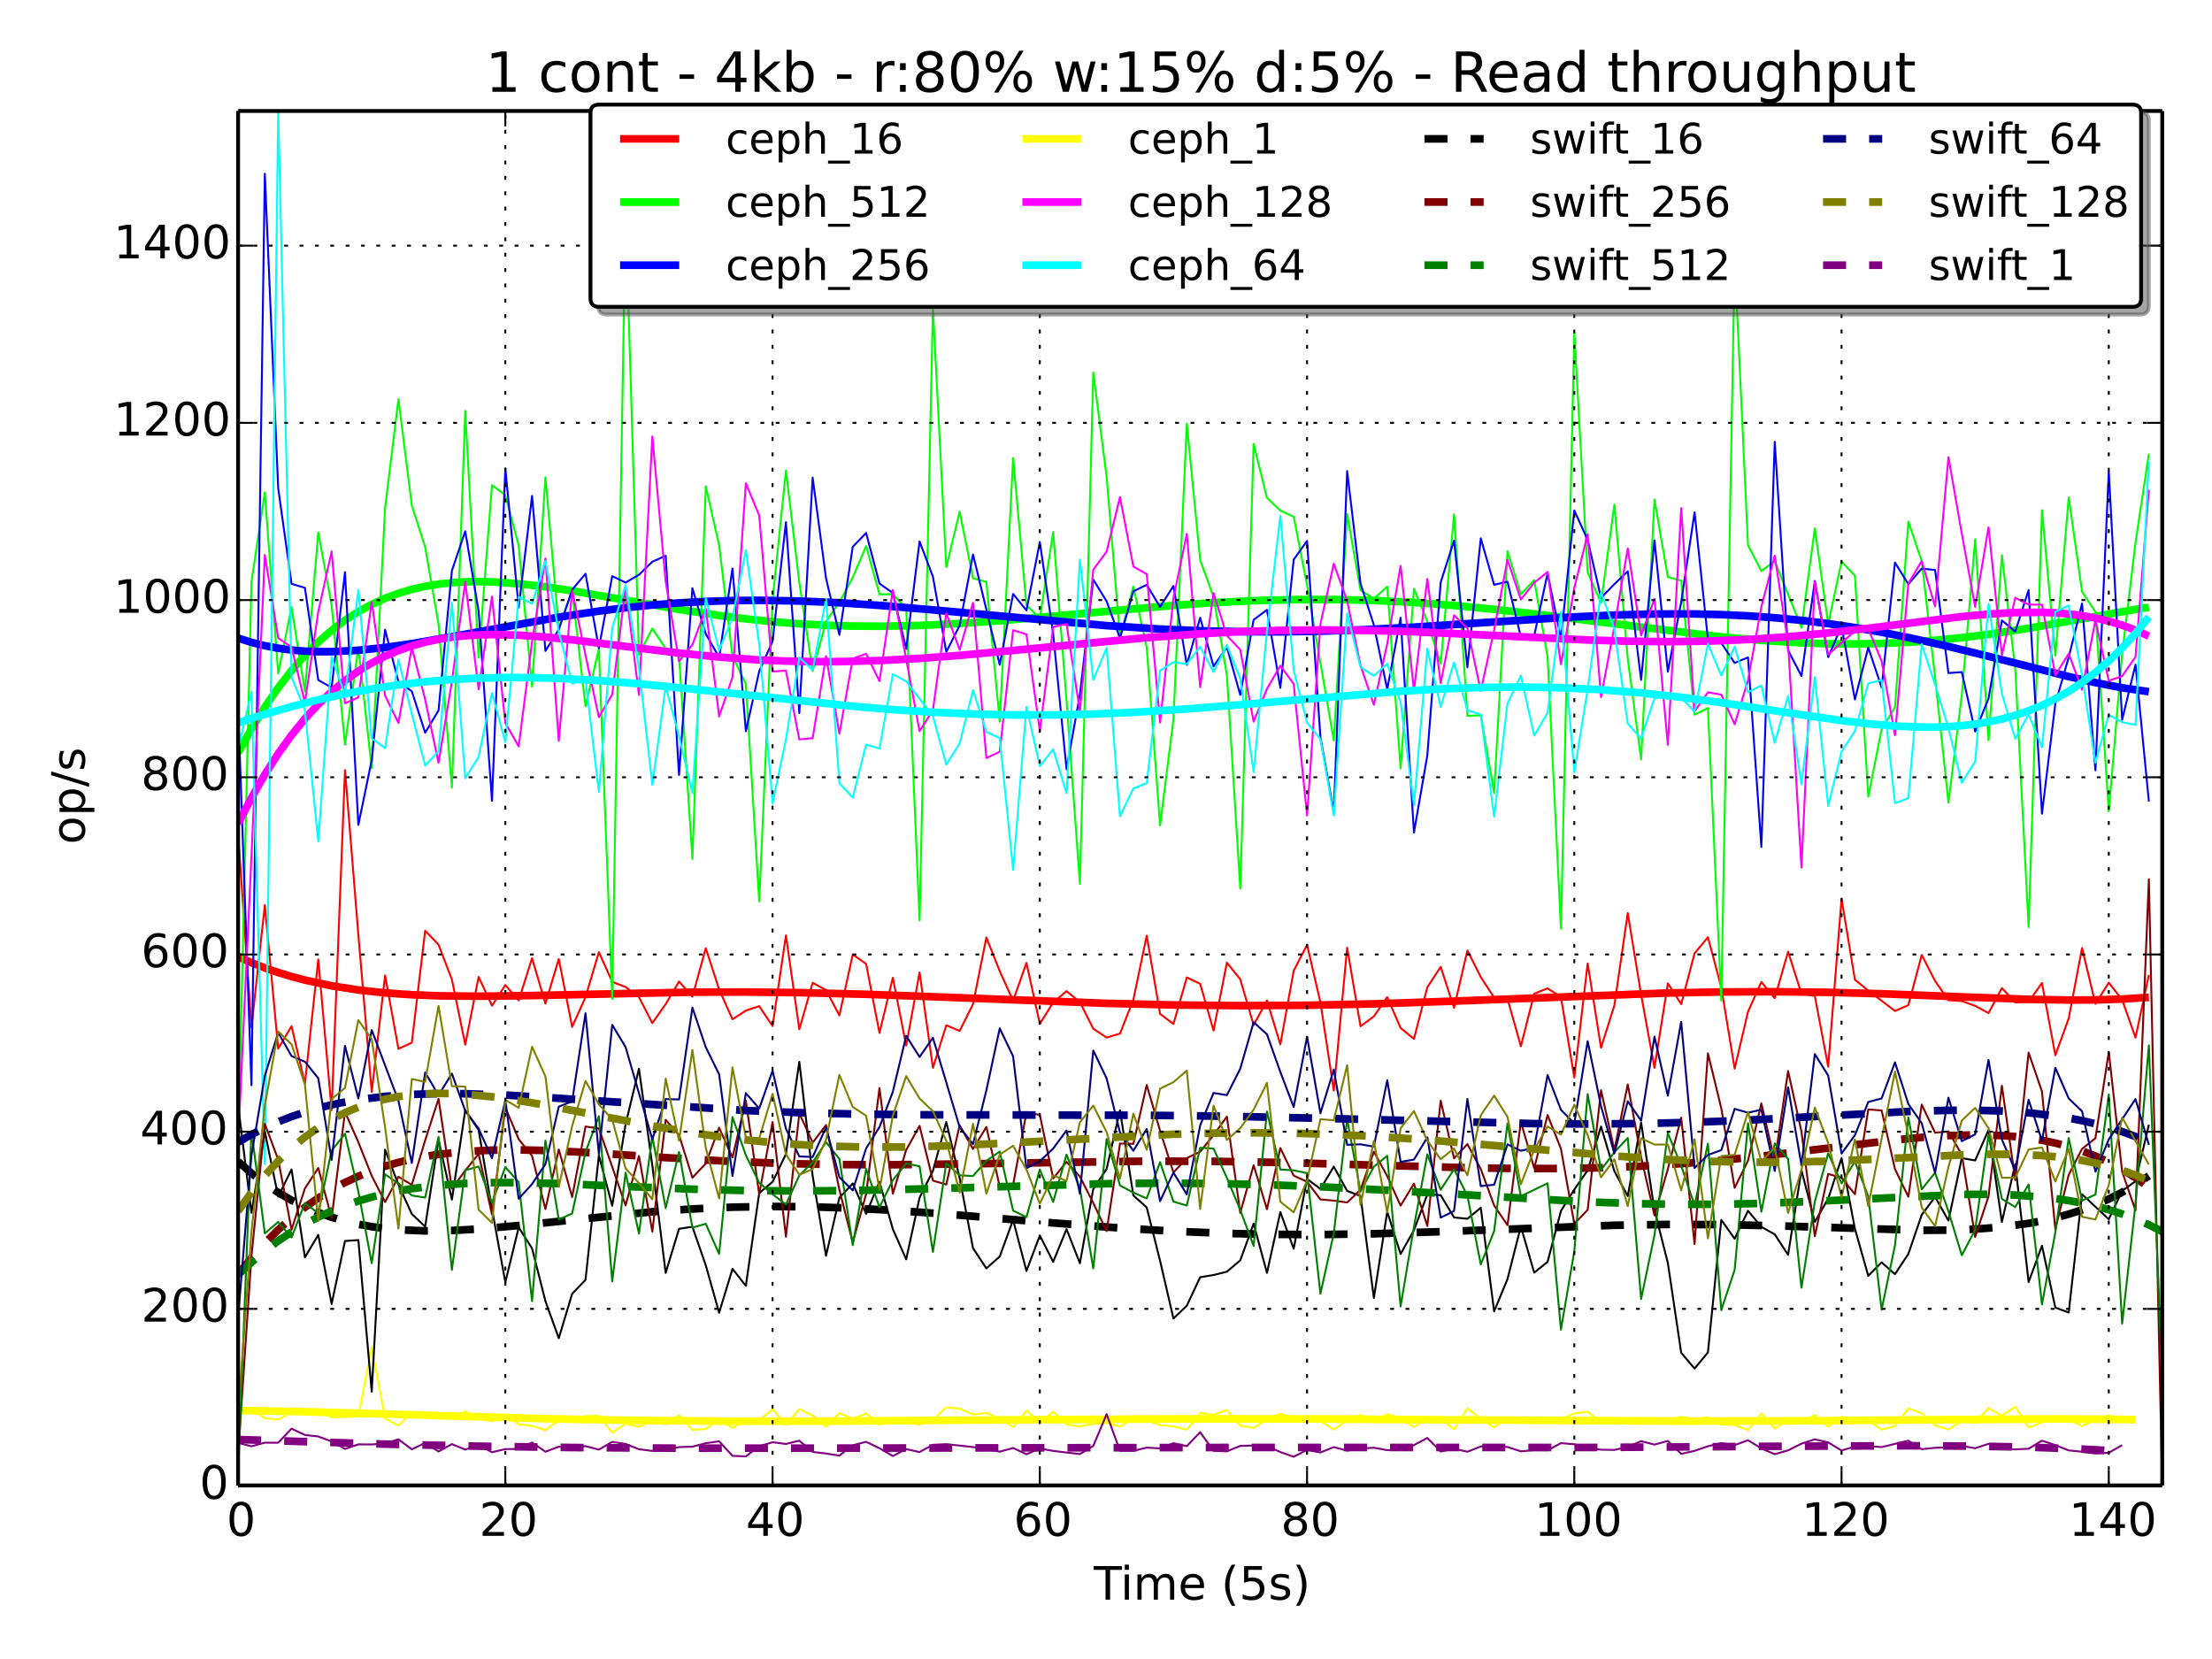 <svg xmlns="http://www.w3.org/2000/svg" xmlns:xlink="http://www.w3.org/1999/xlink" width="768" height="576" version="1.1" viewBox="0 0 576 432"><defs><style type="text/css">*{stroke-linecap:butt;stroke-linejoin:round}</style></defs><g id="figure_1"><g id="patch_1"><path fill="#fff" d="M0 432 L576 432 L576 0 L0 0 z"/></g><g id="axes_1"><g id="patch_2"><path fill="#fff" d="M61.999 386.812 L563.04 386.812 L563.04 28.902 L61.999 28.902 z"/></g><g id="line2d_1"><path fill="none" stroke="red" stroke-linecap="square" stroke-width=".5" d="M61.999 216.897 L65.478 267.56 L68.958 235.679 L72.437 273.046 L75.917 267.223 L79.396 282.201 L82.876 249.82 L86.355 289.083 L89.834 200.546 L93.314 243.427 L96.793 284.328 L100.273 254.012 L103.752 273.111 L107.232 271.505 L110.711 242.354 L114.191 245.995 L117.67 255.046 L121.149 272.029 L124.629 254.393 L128.108 261.879 L131.588 256.508 L135.067 260.502 L138.547 249.525 L142.026 261.326 L145.506 249.721 L148.985 267.403 L152.465 259.648 L155.944 247.944 L159.423 255.659 L162.903 257.027 L166.382 259.621 L169.862 266.42 L173.341 261.46 L176.821 255.588 L180.3 259.531 L183.78 246.917 L187.259 257.66 L190.739 265.419 L194.218 263.158 L197.697 262.002 L201.177 267.193 L204.656 243.579 L208.136 268.012 L211.615 255.918 L215.095 257.81 L218.574 264.406 L222.054 248.556 L225.533 250.994 L229.012 268.972 L232.492 254.607 L235.971 272.257 L239.451 253.234 L242.93 278.057 L246.41 266.983 L249.889 268.448 L253.369 261.496 L256.848 244.133 L260.328 252.884 L263.807 260.585 L267.286 250.74 L270.766 266.6 L274.245 261.056 L277.725 258.096 L281.204 260.957 L284.684 267.878 L288.163 270.188 L291.643 269.14 L295.122 260.324 L298.602 243.651 L302.081 264.018 L305.56 266.644 L309.04 254.524 L312.519 256.183 L315.999 268.356 L319.478 250.685 L322.958 254.995 L326.437 266.925 L329.917 260.53 L333.396 271.953 L336.876 252.796 L340.355 246.034 L343.834 260.991 L347.314 283.991 L350.793 246.791 L354.273 267.237 L357.752 264.666 L361.232 259.651 L364.711 267.684 L368.191 270.517 L371.67 257.078 L375.15 251.769 L378.629 262.447 L382.108 247.515 L385.588 254.437 L389.067 259.761 L392.547 260.066 L396.026 272.442 L399.506 258.751 L402.985 257.367 L406.465 259.616 L409.944 280.584 L413.424 250.877 L416.903 272.825 L420.382 261.773 L423.862 237.763 L427.341 259 L430.821 278.067 L434.3 256.065 L437.78 261.476 L441.259 248.244 L444.739 244.066 L448.218 257.06 L451.697 278.29 L455.177 263.43 L458.656 255.715 L462.136 259.916 L465.615 247.833 L469.095 258.746 L472.574 259.344 L476.054 277.76 L479.533 234.048 L483.013 255.108 L486.492 257.936 L493.451 263.255 L496.93 261.748 L500.41 248.671 L503.889 255.436 L507.369 260.44 L510.848 260.675 L514.328 261.921 L517.807 263.799 L521.287 257.297 L524.766 261.037 L528.245 260.855 L531.725 255.971 L535.204 274.783 L538.684 265.218 L542.163 246.876 L545.643 261.393 L549.122 255.885 L552.602 260.336 L556.081 270.192 L559.561 253.86 L559.561 253.86" clip-path="url(#p138e1d1e1b)"/></g><g id="line2d_2"><path fill="none" stroke="red" stroke-linecap="square" stroke-width="2" d="M61.999 249.167 L65.478 250.688 L68.958 252.041 L72.437 253.238 L75.917 254.292 L79.396 255.214 L86.355 256.705 L93.314 257.792 L100.273 258.546 L107.232 259.031 L114.191 259.304 L124.629 259.42 L138.547 259.239 L180.3 258.357 L194.218 258.323 L208.136 258.479 L225.533 258.912 L246.41 259.673 L288.163 261.268 L305.56 261.691 L322.958 261.866 L340.355 261.767 L357.752 261.404 L378.629 260.695 L434.3 258.571 L448.218 258.304 L462.136 258.241 L476.054 258.401 L489.971 258.77 L510.848 259.582 L528.245 260.22 L538.684 260.405 L545.643 260.369 L552.602 260.154 L559.561 259.706 L559.561 259.706" clip-path="url(#p138e1d1e1b)"/></g><g id="line2d_3"><path fill="none" stroke="#0f0" stroke-linecap="square" stroke-width=".5" d="M61.999 299.202 L65.478 151.518 L68.958 128.223 L72.437 175.349 L75.917 158.068 L79.396 180.079 L82.876 138.651 L86.355 157.642 L89.834 193.922 L93.314 168.561 L96.793 200.061 L100.273 132.295 L103.752 103.947 L107.232 131.608 L110.711 142.488 L114.191 162.491 L117.67 205.091 L121.149 107.006 L124.629 171.275 L128.108 126.331 L131.588 128.945 L135.067 142.054 L138.547 178.794 L142.026 124.275 L145.506 163.41 L148.985 154.031 L152.465 183.911 L155.944 168.938 L159.423 260.105 L162.903 54.947 L166.382 170.467 L169.862 163.666 L173.341 168.88 L176.821 170.961 L180.3 223.664 L183.78 126.633 L187.259 142.015 L190.739 170.899 L194.218 178.074 L197.697 234.713 L201.177 156.299 L204.656 122.501 L208.136 151.643 L211.615 174.733 L215.095 161.82 L218.574 156.832 L222.054 150.342 L225.533 142.223 L229.012 154.746 L232.492 154.728 L235.971 158.408 L239.451 239.71 L242.93 80.255 L246.41 147.693 L249.889 133.255 L253.369 150.572 L256.848 151.53 L260.328 187.928 L263.807 119.28 L267.286 157.584 L270.766 160.996 L274.245 138.527 L277.725 182.414 L281.204 230.195 L284.684 96.966 L288.163 124.167 L291.643 165.851 L295.122 152.746 L298.602 168.601 L302.081 214.922 L305.56 187.307 L309.04 110.312 L312.519 145.838 L315.999 155.443 L319.478 175.76 L322.958 231.399 L326.437 115.605 L329.917 129.635 L333.396 132.957 L336.876 134.572 L340.355 152.356 L347.314 192.819 L350.793 133.839 L354.273 153.659 L357.752 155.888 L361.232 152.757 L364.711 200.077 L368.191 153.323 L371.67 161.818 L375.15 172.83 L378.629 133.94 L382.108 186.405 L385.588 186.267 L389.067 206.48 L392.547 143.522 L396.026 154.767 L399.506 151.05 L402.985 171.044 L406.465 241.814 L409.944 86.576 L413.424 149.011 L416.903 156.998 L420.382 131.416 L423.862 171.515 L427.341 197.759 L430.821 130.064 L434.3 150.247 L437.78 151.2 L441.259 186.114 L444.739 184.377 L448.218 260.548 L451.697 67.464 L455.177 141.962 L458.656 148.678 L462.136 146.092 L469.095 163.442 L472.574 137.581 L476.054 162.517 L479.533 146.233 L483.013 149.91 L486.492 207.479 L489.971 189.894 L493.451 184.13 L496.93 135.823 L500.41 146.115 L503.889 176.404 L507.369 209.004 L510.848 180.916 L514.328 140.419 L517.807 192.745 L521.287 144.56 L524.766 174.221 L528.245 241.431 L531.725 132.872 L535.204 170.753 L538.684 129.513 L542.163 154.054 L545.643 159.363 L549.122 211.249 L552.602 170.257 L556.081 141.302 L559.561 118.124 L559.561 118.124" clip-path="url(#p138e1d1e1b)"/></g><g id="line2d_4"><path fill="none" stroke="#0f0" stroke-linecap="square" stroke-width="2" d="M61.999 196.046 L65.478 189.765 L68.958 184.127 L72.437 179.089 L75.917 174.611 L79.396 170.651 L82.876 167.173 L86.355 164.139 L89.834 161.516 L93.314 159.271 L96.793 157.373 L100.273 155.793 L103.752 154.501 L107.232 153.473 L110.711 152.683 L114.191 152.107 L117.67 151.723 L121.149 151.51 L124.629 151.449 L128.108 151.52 L135.067 151.994 L142.026 152.806 L148.985 153.849 L162.903 156.273 L176.821 158.694 L187.259 160.275 L194.218 161.159 L201.177 161.883 L208.136 162.439 L215.095 162.821 L222.054 163.033 L229.012 163.081 L239.451 162.871 L249.889 162.37 L260.328 161.643 L274.245 160.445 L305.56 157.652 L315.999 156.932 L326.437 156.411 L336.876 156.128 L347.314 156.107 L357.752 156.36 L368.191 156.885 L378.629 157.664 L389.067 158.665 L402.985 160.268 L448.218 165.843 L458.656 166.767 L469.095 167.399 L476.054 167.628 L483.013 167.684 L489.971 167.558 L496.93 167.242 L503.889 166.737 L510.848 166.045 L517.807 165.181 L528.245 163.604 L542.163 161.156 L556.081 158.688 L559.561 158.133 L559.561 158.133" clip-path="url(#p138e1d1e1b)"/></g><g id="line2d_5"><path fill="none" stroke="#00f" stroke-linecap="square" stroke-width=".5" d="M61.999 184.024 L65.478 282.612 L68.958 45.243 L72.437 127.097 L75.917 152.033 L79.396 153.064 L82.876 177.077 L86.355 179.041 L89.834 148.999 L93.314 214.806 L96.793 197.929 L100.273 163.975 L103.752 177.499 L107.232 179.998 L110.711 190.8 L114.191 184.998 L117.67 148.607 L121.149 138.331 L124.629 159.151 L128.108 208.545 L131.588 121.98 L135.067 158.186 L138.547 129.12 L142.026 169.494 L145.506 163.966 L148.985 153.563 L152.465 149.407 L155.944 168.799 L159.423 150.023 L162.903 151.696 L166.382 149.663 L169.862 146.279 L173.341 144.712 L176.821 201.803 L180.3 153.159 L183.78 165.05 L187.259 171.187 L190.739 148.042 L194.218 190.431 L197.697 174.798 L201.177 167.006 L204.656 135.957 L208.136 185.694 L211.615 124.377 L215.095 150.582 L218.574 165.301 L222.054 142.389 L225.533 138.778 L229.012 151.957 L232.492 154.4 L235.971 168.958 L239.451 140.993 L242.93 150.16 L246.41 169.766 L249.889 162.881 L253.369 144.373 L260.328 173.107 L263.807 154.654 L267.286 158.948 L270.766 141.134 L274.245 165.038 L277.725 200.308 L281.204 180.852 L284.684 150.914 L288.163 156.585 L291.643 166.187 L295.122 153.976 L298.602 152.284 L302.081 158.036 L305.56 152.584 L309.04 173.125 L312.519 160.844 L315.999 173.506 L319.478 168.525 L322.958 180.939 L326.437 161.393 L329.917 158.814 L333.396 179.101 L336.876 145.714 L340.355 140.862 L343.834 191.993 L347.314 211.512 L350.793 122.665 L354.273 151.948 L357.752 162.768 L361.232 179.502 L364.711 160.844 L368.191 216.793 L371.67 196.714 L375.15 151.645 L378.629 140.776 L382.108 173.762 L385.588 140.179 L389.067 152.275 L392.547 151.472 L396.026 165.844 L399.506 165.558 L402.985 149.285 L406.465 166.294 L409.944 132.909 L413.424 140.606 L416.903 155.69 L420.382 152.098 L423.862 148.775 L427.341 177.026 L430.821 140.707 L434.3 174.913 L437.78 156.763 L441.259 133.423 L444.739 166.381 L448.218 167.429 L451.697 172.629 L455.177 171.178 L458.656 220.56 L462.136 115.035 L465.615 169.316 L469.095 176.046 L472.574 151.295 L476.054 171.115 L479.533 163.001 L483.013 182.141 L486.492 168.608 L489.971 179.029 L493.451 146.486 L496.93 152.118 L500.41 148.062 L503.889 148.42 L507.369 175.266 L510.848 175.001 L514.328 190.498 L517.807 181.915 L521.287 161.552 L524.766 164.482 L528.245 153.625 L531.725 211.895 L535.204 183.21 L538.684 171.162 L542.163 157.153 L545.643 200.601 L549.122 122.753 L552.602 187.429 L556.081 173.054 L559.561 208.715 L559.561 208.715" clip-path="url(#p138e1d1e1b)"/></g><g id="line2d_6"><path fill="none" stroke="#00f" stroke-linecap="square" stroke-width="2" d="M61.999 166.161 L65.478 167.27 L68.958 168.142 L72.437 168.801 L75.917 169.267 L79.396 169.558 L82.876 169.693 L86.355 169.69 L93.314 169.333 L100.273 168.603 L107.232 167.604 L117.67 165.794 L145.506 160.705 L155.944 159.132 L162.903 158.26 L169.862 157.545 L176.821 156.994 L183.78 156.609 L190.739 156.388 L197.697 156.323 L208.136 156.497 L218.574 156.955 L229.012 157.643 L242.93 158.811 L288.163 162.912 L302.081 163.797 L312.519 164.246 L322.958 164.492 L333.396 164.528 L343.834 164.36 L354.273 164.008 L368.191 163.303 L389.067 161.95 L409.944 160.638 L420.382 160.157 L430.821 159.88 L441.259 159.87 L448.218 160.039 L455.177 160.365 L462.136 160.86 L469.095 161.532 L476.054 162.385 L483.013 163.419 L489.971 164.629 L496.93 166.004 L507.369 168.335 L517.807 170.906 L538.684 176.18 L545.643 177.753 L552.602 179.101 L559.561 180.122 L559.561 180.122" clip-path="url(#p138e1d1e1b)"/></g><g id="line2d_7"><path fill="none" stroke="#ff0" stroke-linecap="square" stroke-width=".5" d="M61.999 367.375 L65.478 366.904 L68.958 369.299 L72.437 369.659 L75.917 367.737 L79.396 368.101 L82.876 367.511 L86.355 369.013 L89.834 369.013 L93.314 368.796 L96.793 350.747 L100.273 369.35 L103.752 371.193 L107.232 367.792 L110.711 368.879 L114.191 368.674 L117.67 369.347 L121.149 367.532 L124.629 369.433 L128.108 370.079 L131.588 368.284 L135.067 370.895 L138.547 371.29 L142.026 372.377 L145.506 369.797 L148.985 369.809 L152.465 368.74 L155.944 368.704 L159.423 373.083 L162.903 370.685 L166.382 371.551 L169.862 369.991 L173.341 370.914 L176.821 368.567 L180.3 372.344 L183.78 372.102 L187.259 369.643 L190.739 371.837 L194.218 369.716 L197.697 369.806 L201.177 366.952 L204.656 371.121 L208.136 366.911 L211.615 368.618 L215.095 371.516 L218.574 367.968 L222.054 369.444 L225.533 368.069 L229.012 370.992 L232.492 370.035 L235.971 370.212 L239.451 370.96 L242.93 369.726 L246.41 366.475 L249.889 366.819 L253.369 368.337 L256.848 367.944 L260.328 369.437 L263.807 371.594 L267.286 367.365 L270.766 370.362 L274.245 367.61 L277.725 370.921 L281.204 371.428 L284.684 370.775 L288.163 370.515 L291.643 371.468 L295.122 369.347 L298.602 369.866 L302.081 371.073 L305.56 371.433 L309.04 372.298 L312.519 367.944 L315.999 368.411 L319.478 367.181 L322.958 371.237 L326.437 371.797 L329.917 369.606 L333.396 368.141 L336.876 369.121 L340.355 368.704 L343.834 370.051 L347.314 372.254 L350.793 369.873 L354.273 368.459 L357.752 370.268 L361.232 368.284 L364.711 369.264 L368.191 371.615 L371.67 369.029 L375.15 369.444 L378.629 372.183 L382.108 366.733 L385.588 369.488 L389.067 371.717 L392.547 368.976 L399.506 369.804 L402.985 369.165 L406.465 369.585 L409.944 368.039 L413.424 367.619 L416.903 370.422 L423.862 369.876 L427.341 370.861 L430.821 369.626 L434.3 369.76 L437.78 368.946 L441.259 369.564 L444.739 369.093 L448.218 370.923 L451.697 371.041 L455.177 372.377 L458.656 368.083 L462.136 372.026 L465.615 369.67 L469.095 370.522 L472.574 368.471 L476.054 371.558 L479.533 368.93 L486.492 369.966 L489.971 372.264 L493.451 371.366 L496.93 366.715 L500.41 368.007 L503.889 371.145 L507.369 372.229 L510.848 369.947 L514.328 370.519 L517.807 366.696 L521.287 368.667 L524.766 366.295 L528.245 371.754 L531.725 370.358 L535.204 369.437 L538.684 369.691 L542.163 371.331 L545.643 369.576 L549.122 368.544 L552.602 370.032 L556.081 368.81 L556.081 368.81" clip-path="url(#p138e1d1e1b)"/></g><g id="line2d_8"><path fill="none" stroke="#ff0" stroke-linecap="square" stroke-width="2" d="M61.999 367.304 L75.917 367.522 L96.793 368.102 L142.026 369.436 L166.382 369.883 L190.739 370.081 L218.574 370.053 L263.807 369.721 L309.04 369.465 L343.834 369.496 L389.067 369.785 L437.78 370.053 L469.095 369.993 L507.369 369.663 L535.204 369.489 L552.602 369.615 L556.081 369.68 L556.081 369.68" clip-path="url(#p138e1d1e1b)"/></g><g id="line2d_9"><path fill="none" stroke="#f0f" stroke-linecap="square" stroke-width=".5" d="M61.999 297.719 L65.478 222.934 L68.958 144.507 L72.437 166.148 L75.917 168.52 L79.396 182.942 L82.876 159.303 L86.355 143.596 L89.834 183.138 L93.314 181.592 L96.793 156.767 L100.273 181.142 L103.752 188.255 L107.232 168.566 L110.711 182.171 L114.191 198.624 L117.67 177.511 L121.149 151.47 L124.629 179.504 L128.108 155.355 L131.588 188.26 L135.067 194.36 L138.547 167.149 L142.026 145.432 L145.506 192.925 L148.985 153.696 L152.465 170.647 L155.944 186.747 L159.423 180.815 L162.903 152.97 L166.382 180.979 L169.862 113.635 L173.341 151.472 L176.821 172.211 L180.3 167.902 L183.78 158.532 L187.259 186.557 L190.739 176.339 L194.218 125.851 L197.697 134.231 L201.177 174.86 L204.656 174.627 L208.136 192.551 L211.615 192.219 L215.095 170.871 L218.574 191.052 L222.054 171.492 L225.533 170.23 L229.012 177.379 L232.492 153.602 L235.971 171.625 L239.451 190.396 L242.93 184.887 L246.41 159.658 L249.889 169.242 L253.369 156.956 L256.848 197.387 L260.328 195.758 L263.807 164.102 L267.286 165.181 L270.766 190.318 L274.245 163.257 L277.725 162.475 L281.204 185.247 L284.684 148.341 L288.163 143.644 L291.643 129.443 L295.122 147.534 L298.602 149.481 L302.081 188.14 L305.56 155.791 L309.04 139.023 L312.519 178.918 L315.999 154.428 L319.478 165.523 L322.958 169.171 L326.437 187.916 L329.917 179.368 L333.396 173.353 L336.876 178.12 L340.355 212.342 L343.834 162.501 L347.314 146.782 L350.793 156.442 L354.273 173.284 L357.752 183.528 L361.232 167.616 L364.711 147.361 L368.191 179.786 L371.67 150.755 L375.15 177.885 L378.629 160.207 L382.108 163.592 L385.588 179.899 L389.067 164.081 L392.547 145.748 L396.026 156.124 L399.506 151.721 L402.985 148.944 L406.465 172.966 L409.944 153.108 L413.424 139.087 L416.903 181.495 L420.382 163.128 L423.862 142.82 L427.341 165.463 L430.821 155.946 L434.3 193.95 L437.78 132.311 L441.259 185.249 L444.739 180.275 L448.218 180.889 L451.697 188.604 L455.177 177.121 L458.656 158.011 L462.136 144.712 L465.615 167.526 L469.095 225.929 L472.574 151.532 L476.054 170.46 L483.013 164.3 L486.492 163.719 L489.971 172.144 L493.451 191.474 L496.93 151.915 L500.41 146.097 L503.889 157.921 L507.369 119.047 L510.848 138.967 L514.328 158.045 L517.807 137.309 L521.287 170.592 L524.766 155.651 L528.245 157.45 L531.725 157.448 L535.204 175.824 L538.684 170.23 L542.163 179.604 L545.643 161.467 L549.122 177.262 L552.602 176.053 L556.081 171.058 L559.561 127.54 L559.561 127.54" clip-path="url(#p138e1d1e1b)"/></g><g id="line2d_10"><path fill="none" stroke="#f0f" stroke-linecap="square" stroke-width="2" d="M61.999 214.471 L65.478 207.727 L68.958 201.671 L72.437 196.254 L75.917 191.43 L79.396 187.156 L82.876 183.39 L86.355 180.093 L89.834 177.227 L93.314 174.757 L96.793 172.648 L100.273 170.869 L103.752 169.39 L107.232 168.183 L110.711 167.22 L114.191 166.476 L117.67 165.928 L121.149 165.554 L124.629 165.333 L128.108 165.245 L135.067 165.399 L142.026 165.887 L148.985 166.599 L162.903 168.337 L176.821 170.048 L187.259 171.095 L197.697 171.839 L204.656 172.144 L211.615 172.293 L218.574 172.287 L229.012 172.009 L239.451 171.448 L249.889 170.662 L263.807 169.382 L298.602 166.043 L312.519 165.03 L322.958 164.487 L333.396 164.153 L343.834 164.033 L354.273 164.119 L368.191 164.509 L385.588 165.301 L413.424 166.649 L423.862 166.967 L434.3 167.086 L444.739 166.953 L455.177 166.534 L465.615 165.817 L476.054 164.82 L486.492 163.6 L510.848 160.56 L517.807 159.905 L524.766 159.495 L531.725 159.441 L535.204 159.587 L538.684 159.871 L542.163 160.313 L545.643 160.933 L549.122 161.753 L552.602 162.796 L556.081 164.089 L559.561 165.656 L559.561 165.656" clip-path="url(#p138e1d1e1b)"/></g><g id="line2d_11"><path fill="none" stroke="#0ff" stroke-linecap="square" stroke-width=".5" d="M61.999 195.147 L65.478 180.137 L68.958 303.125 L72.437 28.902 L75.917 176.304 L79.396 184.963 L82.876 219.121 L86.355 171.111 L89.834 180.953 L93.314 153.616 L96.793 192.281 L100.273 194.831 L103.752 171.755 L107.232 185.914 L110.711 199.369 L114.191 195.618 L117.67 156.979 L121.149 202.645 L124.629 197.08 L128.108 180.478 L131.588 193.232 L135.067 155.427 L138.547 157.199 L142.026 146.074 L145.506 164.464 L148.985 177.984 L152.465 176.888 L155.944 206.244 L159.423 163.497 L162.903 152.354 L166.382 173.849 L169.862 204.369 L173.341 178.743 L176.821 191.735 L180.3 206.475 L183.78 155.731 L187.259 169.33 L190.739 160.849 L194.218 143.27 L197.697 167.671 L201.177 209.156 L204.656 192.528 L208.136 171.217 L211.615 174.482 L215.095 155.914 L218.574 203.965 L222.054 207.7 L225.533 193.866 L229.012 194.925 L232.492 175.543 L235.971 177.4 L242.93 186.486 L246.41 199.088 L249.889 193.613 L253.369 179.73 L256.848 190.604 L260.328 192.205 L263.807 226.504 L267.286 184.052 L270.766 199.503 L274.245 195.112 L277.725 206.542 L281.204 145.695 L284.684 177.052 L288.163 168.709 L291.643 212.571 L295.122 205.296 L298.602 203.93 L302.081 174.639 L305.56 172.419 L309.04 172.915 L312.519 168.423 L315.999 174.952 L319.478 167.989 L322.958 176.722 L326.437 201.007 L329.917 164.362 L333.396 134.242 L336.876 174.495 L340.355 188.172 L343.834 192.457 L347.314 212.368 L350.793 159.686 L354.273 173.75 L357.752 175.965 L361.232 172.853 L364.711 182.834 L368.191 209.657 L371.67 168.894 L375.15 184.066 L378.629 172.511 L382.108 184.929 L385.588 186.089 L389.067 212.651 L392.547 183.177 L396.026 175.91 L399.506 191.541 L402.985 185.575 L406.465 159.227 L409.944 201.113 L413.424 179.449 L416.903 154.188 L420.382 163.931 L423.862 188.438 L427.341 192.33 L430.821 181.791 L434.3 181.149 L437.78 181.599 L441.259 185.346 L444.739 167.678 L448.218 175.889 L451.697 168.358 L455.177 180.261 L458.656 178.505 L462.136 193.433 L465.615 181.249 L469.095 204.221 L472.574 176.316 L476.054 209.876 L479.533 195.703 L483.013 190.371 L486.492 177.972 L489.971 177.089 L493.451 209.172 L496.93 207.82 L500.41 167.689 L503.889 178.279 L507.369 189.568 L510.848 203.824 L514.328 198.278 L517.807 157.261 L521.287 180.63 L524.766 192.378 L528.245 185.976 L531.725 194.6 L535.204 159.326 L538.684 157.655 L542.163 175.854 L545.643 198.617 L549.122 186.137 L552.602 188.055 L556.081 188.765 L559.561 120.09 L559.561 120.09" clip-path="url(#p138e1d1e1b)"/></g><g id="line2d_12"><path fill="none" stroke="#0ff" stroke-linecap="square" stroke-width="2" d="M61.999 188.194 L65.478 187.066 L68.958 185.987 L75.917 183.988 L82.876 182.215 L89.834 180.679 L96.793 179.385 L103.752 178.334 L110.711 177.522 L117.67 176.94 L124.629 176.577 L131.588 176.419 L138.547 176.449 L145.506 176.647 L155.944 177.216 L166.382 178.047 L180.3 179.433 L222.054 183.907 L232.492 184.781 L242.93 185.466 L253.369 185.935 L263.807 186.172 L274.245 186.171 L284.684 185.94 L295.122 185.495 L309.04 184.621 L322.958 183.511 L364.711 180.008 L375.15 179.401 L385.588 179.016 L396.026 178.898 L406.465 179.084 L416.903 179.594 L427.341 180.431 L437.78 181.57 L448.218 182.964 L465.615 185.605 L479.533 187.632 L486.492 188.457 L493.451 189.058 L500.41 189.344 L503.889 189.338 L507.369 189.214 L510.848 188.956 L514.328 188.55 L517.807 187.978 L521.287 187.223 L524.766 186.265 L528.245 185.086 L531.725 183.663 L535.204 181.976 L538.684 180.001 L542.163 177.713 L545.643 175.088 L549.122 172.098 L552.602 168.715 L556.081 164.912 L559.561 160.655 L559.561 160.655" clip-path="url(#p138e1d1e1b)"/></g><g id="line2d_13"><path fill="none" stroke="#000" stroke-linecap="square" stroke-width=".5" d="M61.999 287.768 L65.478 315.819 L68.958 294.667 L72.437 311.597 L75.917 304.516 L79.396 327.414 L82.876 321.564 L86.355 339.555 L89.834 323.151 L93.314 322.918 L96.793 362.373 L100.273 299.382 L103.752 308.468 L107.232 316.114 L110.711 319.416 L114.191 296.734 L117.67 312.381 L121.149 289.104 L124.629 294.221 L128.108 314.801 L131.588 333.895 L135.067 319.607 L138.547 325.087 L142.026 338.817 L145.506 348.463 L148.985 336.895 L152.465 333.282 L155.944 300.898 L159.423 313.989 L162.903 292.742 L166.382 278.302 L169.862 303.471 L173.341 331.452 L176.821 319.974 L180.3 319.45 L183.78 329.475 L187.259 341.846 L190.739 330.395 L194.218 334.821 L197.697 310.685 L201.177 307.762 L204.656 300.508 L208.136 276.477 L211.615 306.23 L215.095 326.99 L218.574 311.917 L222.054 308.177 L225.533 316.091 L229.012 307.725 L232.492 320.055 L235.971 327.929 L239.451 311.871 L242.93 304.899 L246.41 292.161 L249.889 306.765 L253.369 324.999 L256.848 330.289 L260.328 327.195 L263.807 317.669 L267.286 330.951 L270.766 321.716 L274.245 328.582 L277.725 320.068 L281.204 328.942 L284.684 309.615 L288.163 304.387 L291.643 289.118 L295.122 311.294 L298.602 314.402 L302.081 328.314 L305.56 343.332 L309.04 340.007 L312.519 332.583 L315.999 332.017 L319.478 331.147 L322.958 328.197 L326.437 318.633 L329.917 331.454 L333.396 315.616 L336.876 325.167 L340.355 306.987 L343.834 309.585 L347.314 303.791 L350.793 310.108 L354.273 311.433 L357.752 337.993 L361.232 315.505 L364.711 326.542 L368.191 320.35 L371.67 311.022 L375.15 311.223 L378.629 317.023 L382.108 317.367 L385.588 314.508 L389.067 341.477 L392.547 333.067 L396.026 319.358 L399.506 331.39 L402.985 328.582 L406.465 315.32 L409.944 309.746 L413.424 304.747 L416.903 293.354 L420.382 304.973 L423.862 311.454 L427.341 292.329 L430.821 315.092 L434.3 328.861 L437.78 352.256 L441.259 356.369 L444.739 352.17 L448.218 317.662 L451.697 322.565 L455.177 315.288 L458.656 319.462 L462.136 321.423 L465.615 326.748 L469.095 304.726 L472.574 318.167 L476.054 312.146 L479.533 301.59 L483.013 319.949 L486.492 332.223 L489.971 328.727 L493.451 331.782 L496.93 326.519 L500.41 316.359 L503.889 311.661 L507.369 317.833 L510.848 301.565 L514.328 302.183 L517.807 294.256 L521.287 318.2 L524.766 303.113 L528.245 333.854 L531.725 324.385 L535.204 340.487 L538.684 341.777 L542.163 310.994 L549.122 317.478 L552.602 310.092 L556.081 307.614 L559.561 292.883 L559.561 292.883" clip-path="url(#p138e1d1e1b)"/></g><g id="line2d_14"><path fill="none" stroke="#000" stroke-dasharray="6 6" stroke-dashoffset="0" stroke-width="2" d="M61.999 302.454 L65.478 305.505 L68.958 308.186 L72.437 310.523 L75.917 312.545 L79.396 314.279 L82.876 315.747 L86.355 316.975 L89.834 317.983 L93.314 318.794 L96.793 319.425 L100.273 319.897 L103.752 320.225 L110.711 320.519 L117.67 320.423 L124.629 320.042 L135.067 319.124 L169.862 315.54 L180.3 314.806 L190.739 314.343 L201.177 314.165 L211.615 314.262 L222.054 314.609 L232.492 315.164 L246.41 316.144 L274.245 318.447 L291.643 319.77 L305.56 320.608 L319.478 321.18 L329.917 321.417 L343.834 321.475 L357.752 321.268 L375.15 320.726 L420.382 319.057 L434.3 318.842 L448.218 318.885 L462.136 319.186 L500.41 320.366 L507.369 320.325 L514.328 320.065 L521.287 319.508 L528.245 318.561 L531.725 317.907 L535.204 317.115 L538.684 316.167 L542.163 315.048 L545.643 313.739 L549.122 312.221 L552.602 310.474 L556.081 308.476 L559.561 306.204 L559.561 306.204" clip-path="url(#p138e1d1e1b)"/></g><g id="line2d_15"><path fill="none" stroke="maroon" stroke-linecap="square" stroke-width=".5" d="M61.999 378.89 L65.478 327.087 L68.958 292.639 L72.437 301.946 L75.917 320.198 L79.396 309.467 L82.876 304.137 L86.355 317.157 L89.834 289.545 L93.314 297.417 L96.793 306.184 L100.273 313.004 L103.752 306.433 L107.232 308.53 L110.711 296.941 L114.191 286.132 L117.67 309.509 L121.149 304.823 L124.629 300.455 L128.108 316.264 L131.588 288.398 L135.067 296.63 L138.547 301.009 L142.026 314.838 L145.506 299.316 L148.985 311.71 L152.465 293.349 L155.944 293.834 L162.903 313.885 L166.382 301.021 L169.862 320.694 L173.341 291.614 L176.821 295.548 L180.3 306.682 L183.78 302.97 L187.259 293.658 L190.739 301.404 L194.218 286.612 L197.697 310.944 L201.177 292.182 L204.656 322.039 L208.136 289.87 L211.615 297.544 L215.095 292.966 L218.574 309.804 L222.054 323.545 L225.533 310.944 L229.012 283.35 L232.492 310.844 L235.971 299.435 L239.451 293.176 L242.93 307.425 L246.41 308.445 L249.889 293.019 L253.369 299.202 L256.848 293.455 L260.328 309.033 L263.807 308.56 L267.286 289.676 L270.766 290.322 L274.245 306.874 L277.725 302.529 L281.204 306.375 L284.684 313.258 L288.163 320.578 L291.643 297.786 L295.122 297.841 L298.602 282.519 L302.081 294.461 L305.56 305.307 L309.04 301.57 L312.519 299.904 L315.999 295.601 L319.478 290.754 L322.958 315.833 L326.437 303.42 L329.917 314.873 L333.396 298.956 L336.876 306.145 L340.355 307.709 L343.834 312.335 L347.314 312.635 L350.793 313.122 L354.273 309.829 L357.752 299.892 L361.232 306.26 L364.711 313.952 L368.191 308.223 L371.67 319.245 L375.15 286.601 L378.629 301.639 L382.108 297.922 L385.588 304.398 L389.067 313.901 L392.547 319.033 L396.026 292.117 L399.506 304.184 L402.985 290.348 L406.465 299.136 L409.944 318.696 L413.424 315.03 L416.903 283.897 L420.382 299.482 L423.862 282.383 L427.341 301.288 L430.821 316.465 L434.3 304.431 L437.78 291.019 L441.259 323.954 L444.739 274.287 L448.218 288.594 L451.697 309.322 L455.177 302.241 L458.656 287.318 L462.136 302.368 L465.615 278.89 L469.095 294.655 L472.574 321.923 L476.054 305.69 L479.533 306.668 L483.013 310.96 L486.492 288.896 L489.971 289.15 L493.451 304.44 L496.93 311.629 L500.41 287.632 L503.889 294.95 L507.369 294.614 L510.848 300.665 L514.328 322.085 L517.807 311.502 L521.287 282.718 L524.766 307.291 L528.245 274.096 L531.725 284.229 L535.204 320.082 L538.684 305.919 L542.163 299.161 L545.643 296.381 L549.122 273.941 L552.602 305.097 L556.081 315.184 L559.561 228.958 L563.04 386.812 L563.04 386.812" clip-path="url(#p138e1d1e1b)"/></g><g id="line2d_16"><path fill="none" stroke="maroon" stroke-dasharray="6 6" stroke-dashoffset="0" stroke-width="2" d="M61.999 331.869 L65.478 327.57 L68.958 323.702 L72.437 320.234 L75.917 317.136 L79.396 314.382 L82.876 311.945 L86.355 309.8 L89.834 307.924 L93.314 306.295 L96.793 304.891 L100.273 303.693 L103.752 302.682 L107.232 301.84 L110.711 301.152 L114.191 300.6 L121.149 299.853 L128.108 299.492 L135.067 299.428 L142.026 299.582 L152.465 300.081 L173.341 301.442 L190.739 302.448 L204.656 302.99 L218.574 303.264 L232.492 303.298 L249.889 303.098 L298.602 302.363 L315.999 302.412 L333.396 302.7 L357.752 303.39 L382.108 304.084 L396.026 304.29 L406.465 304.278 L416.903 304.081 L427.341 303.669 L437.78 303.025 L448.218 302.15 L458.656 301.066 L472.574 299.385 L493.451 296.844 L500.41 296.177 L507.369 295.707 L514.328 295.516 L521.287 295.7 L524.766 295.966 L528.245 296.369 L531.725 296.924 L535.204 297.649 L538.684 298.563 L542.163 299.684 L545.643 301.034 L549.122 302.634 L552.602 304.508 L556.081 306.681 L559.561 309.178 L563.04 312.026 L563.04 312.026" clip-path="url(#p138e1d1e1b)"/></g><g id="line2d_17"><path fill="none" stroke="green" stroke-linecap="square" stroke-width=".5" d="M61.999 383.772 L65.478 294.521 L68.958 321.176 L72.437 318.188 L75.917 322.226 L79.396 313.274 L82.876 315.918 L86.355 299.604 L89.834 295.232 L93.314 310.249 L96.793 328.942 L100.273 305.806 L103.752 308.17 L107.232 311.31 L110.711 311.834 L114.191 296.058 L117.67 330.654 L121.149 304.724 L124.629 303.764 L128.108 313.209 L131.588 303.907 L135.067 307.813 L138.547 338.812 L142.026 297.004 L145.506 317.598 L148.985 315.976 L152.465 300.01 L155.944 290.636 L159.423 333.653 L162.903 305.36 L166.382 321.213 L169.862 295.931 L173.341 314.58 L176.821 299.989 L180.3 319.69 L183.78 318.666 L187.259 326.54 L190.739 290.881 L194.218 300.824 L197.697 307.997 L201.177 310.976 L204.656 313.655 L208.136 306.073 L211.615 302.686 L215.095 297.419 L218.574 301.789 L222.054 324.228 L225.533 304.375 L229.012 314.37 L232.492 307.312 L235.971 302.94 L239.451 303.711 L242.93 325.989 L246.41 302.871 L249.889 306.052 L253.369 306.223 L256.848 302.273 L260.328 299.86 L263.807 315.24 L267.286 316.933 L270.766 304.541 L274.245 312.972 L277.725 300.651 L281.204 309.536 L284.684 330.287 L288.163 296.582 L291.643 308.68 L295.122 310.556 L298.602 312.051 L302.081 302.624 L305.56 312.889 L309.04 313.922 L312.519 298.875 L315.999 299.085 L319.478 306.719 L322.958 315.046 L326.437 324.441 L329.917 289.439 L333.396 304.541 L336.876 304.756 L340.355 305.476 L343.834 336.876 L347.314 321.171 L350.793 291.45 L354.273 310.27 L357.752 303.801 L361.232 300.965 L364.711 340.199 L368.191 319.45 L371.67 300.582 L375.15 309.829 L378.629 304.467 L382.108 311.34 L385.588 329.249 L389.067 320.59 L392.547 292.551 L396.026 311.509 L402.985 308.12 L406.465 346.253 L409.944 325.827 L413.424 284.898 L416.903 304.67 L420.382 300.015 L423.862 296.325 L427.341 338.267 L430.821 321.598 L434.3 295.052 L437.78 303.563 L441.259 313.862 L444.739 297.814 L448.218 341.149 L451.697 330.691 L455.177 292.496 L458.656 315.51 L462.136 297.74 L465.615 301.798 L469.095 335.323 L472.574 312.886 L476.054 300.275 L479.533 308.143 L483.013 302.446 L486.492 311.523 L489.971 341.034 L493.451 324.268 L496.93 290.97 L500.41 309.719 L503.889 305.365 L507.369 315.413 L510.848 326.877 L514.328 320.223 L517.807 295.599 L521.287 312.194 L524.766 314.326 L528.245 308.44 L531.725 339.67 L535.204 320.913 L538.684 296.332 L542.163 312.632 L545.643 311.066 L549.122 285.011 L552.602 344.654 L556.081 313.428 L559.561 272.209 L563.04 358.697 L563.04 358.697" clip-path="url(#p138e1d1e1b)"/></g><g id="line2d_18"><path fill="none" stroke="green" stroke-dasharray="6 6" stroke-dashoffset="0" stroke-width="2" d="M61.999 331.976 L65.478 328.704 L68.958 325.768 L72.437 323.145 L75.917 320.811 L79.396 318.744 L82.876 316.923 L86.355 315.329 L89.834 313.941 L93.314 312.743 L96.793 311.719 L100.273 310.851 L103.752 310.125 L107.232 309.527 L114.191 308.665 L121.149 308.167 L128.108 307.952 L135.067 307.947 L145.506 308.203 L162.903 308.946 L180.3 309.657 L194.218 310.017 L208.136 310.132 L222.054 310.013 L239.451 309.611 L288.163 308.232 L302.081 308.1 L315.999 308.182 L329.917 308.493 L343.834 309.023 L361.232 309.936 L413.424 312.981 L427.341 313.447 L437.78 313.605 L448.218 313.578 L458.656 313.365 L472.574 312.823 L510.848 311.027 L517.807 310.993 L524.766 311.194 L531.725 311.709 L535.204 312.112 L538.684 312.629 L542.163 313.274 L545.643 314.061 L549.122 315.005 L552.602 316.123 L556.081 317.431 L559.561 318.949 L563.04 320.695 L563.04 320.695" clip-path="url(#p138e1d1e1b)"/></g><g id="line2d_19"><path fill="none" stroke="navy" stroke-linecap="square" stroke-width=".5" d="M61.999 342.988 L65.478 300.875 L68.958 280.15 L72.437 268.863 L75.917 274.996 L79.396 276.468 L82.876 280.768 L86.355 302.04 L89.834 272.349 L93.314 286.024 L96.793 268.22 L103.752 286.633 L107.232 302.834 L110.711 279.271 L114.191 285.198 L117.67 279.557 L121.149 289.254 L124.629 293.884 L128.108 301.6 L131.588 286.513 L135.067 312.16 L138.547 308.311 L142.026 303.141 L145.506 288.163 L148.985 286.801 L152.465 263.847 L155.944 300.522 L159.423 266.874 L162.903 272.663 L169.862 296.674 L173.341 286.183 L176.821 286.298 L180.3 262.364 L183.78 272.689 L187.259 279.748 L190.739 306.212 L194.218 284.653 L197.697 288.647 L201.177 278.819 L204.656 293.926 L208.136 301.129 L211.615 301.288 L215.095 293.568 L218.574 306.523 L222.054 309.972 L225.533 299.034 L229.012 293.483 L232.492 284.31 L235.971 269.735 L239.451 275.233 L242.93 270.224 L249.889 293.504 L253.369 297.95 L256.848 283.931 L260.328 267.788 L263.807 275.056 L267.286 304.209 L270.766 302.382 L274.245 299.087 L277.725 294.353 L281.204 310.831 L284.684 273.544 L288.163 280.817 L291.643 294.913 L295.122 299.641 L298.602 293.993 L302.081 312.766 L305.56 305.351 L309.04 311.017 L312.519 293.054 L315.999 284.596 L319.478 285.17 L322.958 278.3 L326.437 266.178 L329.917 269.334 L333.396 279.144 L336.876 288.271 L340.355 269.978 L343.834 289.879 L347.314 278.509 L350.793 298.116 L354.273 297.977 L357.752 298.575 L361.232 281.294 L364.711 302.55 L368.191 301.953 L371.67 296.157 L375.15 317.058 L378.629 315.343 L382.108 286.174 L385.588 308.853 L389.067 308.51 L392.547 297.989 L396.026 299.662 L399.506 298.868 L402.985 279.956 L406.465 288.996 L409.944 292.549 L413.424 271.127 L416.903 288.045 L420.382 300.358 L423.862 286.748 L427.341 291.836 L430.821 269.943 L434.3 285.323 L437.78 266.072 L441.259 304.144 L444.739 300.734 L448.218 299.502 L451.697 288.756 L455.177 289.738 L458.656 288.97 L462.136 304.917 L465.615 283.115 L469.095 303.438 L472.574 274.486 L476.054 280.065 L479.533 300.377 L483.013 295.61 L486.492 286.961 L489.971 286.031 L493.451 276.631 L496.93 287.475 L500.41 292.477 L503.889 305.416 L507.369 285.828 L510.848 297.168 L514.328 295.379 L517.807 276.002 L521.287 296.743 L524.766 304.804 L528.245 286.386 L531.725 297.034 L535.204 278.05 L538.684 286.026 L542.163 289.381 L545.643 305.086 L549.122 296.695 L556.081 286.192 L559.561 298.12 L559.561 298.12" clip-path="url(#p138e1d1e1b)"/></g><g id="line2d_20"><path fill="none" stroke="navy" stroke-dasharray="6 6" stroke-dashoffset="0" stroke-width="2" d="M61.999 297.418 L65.478 295.432 L68.958 293.673 L72.437 292.121 L75.917 290.763 L79.396 289.582 L82.876 288.565 L86.355 287.698 L89.834 286.968 L93.314 286.363 L100.273 285.484 L107.232 284.978 L114.191 284.771 L121.149 284.799 L131.588 285.159 L142.026 285.766 L194.218 289.182 L208.136 289.729 L222.054 290.08 L239.451 290.293 L267.286 290.343 L298.602 290.416 L319.478 290.666 L343.834 291.202 L399.506 292.586 L413.424 292.681 L427.341 292.575 L441.259 292.24 L455.177 291.681 L472.574 290.744 L496.93 289.429 L507.369 289.123 L514.328 289.105 L521.287 289.3 L528.245 289.767 L535.204 290.58 L538.684 291.141 L542.163 291.819 L545.643 292.627 L549.122 293.576 L552.602 294.679 L556.081 295.952 L559.561 297.407 L559.561 297.407" clip-path="url(#p138e1d1e1b)"/></g><g id="line2d_21"><path fill="none" stroke="olive" stroke-linecap="square" stroke-width=".5" d="M61.999 368.196 L65.478 320.834 L68.958 287.888 L72.437 268.584 L75.917 271.927 L79.396 282.379 L82.876 317.937 L86.355 286.197 L89.834 283.271 L93.314 265.642 L96.793 270.573 L100.273 293.522 L103.752 319.907 L107.232 280.976 L110.711 281.71 L114.191 261.949 L117.67 282.833 L121.149 282.953 L124.629 314.993 L128.108 318.442 L131.588 286.423 L135.067 288.46 L138.547 272.582 L142.026 280.274 L145.506 309.038 L148.985 293.206 L152.465 281.495 L155.944 287.554 L159.423 291.552 L162.903 304.232 L166.382 308.078 L169.862 312.284 L173.341 280.867 L176.821 297.052 L180.3 273.404 L183.78 298.928 L187.259 312.076 L190.739 277.94 L194.218 296.166 L197.697 296.468 L201.177 284.827 L204.656 300.578 L208.136 305.896 L211.615 304.44 L215.095 296.794 L218.574 279.885 L222.054 288.255 L225.533 290.528 L229.012 309.811 L232.492 290.551 L235.971 280.221 L239.451 286.047 L242.93 289.358 L246.41 297.045 L249.889 310.524 L253.369 292.636 L256.848 310.812 L260.328 300.644 L263.807 298.358 L267.286 304.553 L270.766 313.428 L274.245 306.062 L277.725 307.531 L281.204 292.221 L284.684 287.904 L288.163 294.784 L291.643 306.895 L295.122 289.999 L298.602 299.399 L302.081 283.486 L305.56 281.79 L309.04 278.796 L312.519 314.815 L315.999 287.904 L319.478 296.858 L322.958 293.764 L326.437 288.961 L329.917 282.014 L333.396 312.93 L336.876 315.683 L340.355 307.451 L343.834 291.439 L347.314 291.727 L350.793 277.374 L354.273 313.728 L357.752 297.108 L361.232 315.692 L364.711 293.767 L368.191 289.337 L371.67 297.011 L375.15 301.87 L378.629 299.046 L382.108 306.043 L385.588 290.419 L389.067 285.302 L392.547 290.825 L396.026 308.401 L399.506 299.348 L402.985 293.324 L406.465 295.449 L409.944 287.655 L413.424 295.553 L416.903 306.576 L420.382 301.902 L423.862 314.063 L427.341 296.422 L430.821 298.035 L434.3 298.044 L437.78 309.954 L441.259 296.655 L444.739 322.463 L448.218 301.039 L451.697 300.721 L455.177 289.535 L458.656 302.492 L462.136 298.822 L465.615 315.837 L469.095 304.677 L472.574 288.421 L476.054 297.617 L479.533 311.783 L483.013 296.741 L486.492 314.01 L493.451 279.04 L496.93 295.712 L500.41 314.427 L503.889 319.291 L507.369 303.87 L510.848 291.783 L514.328 288.483 L517.807 293.76 L521.287 306.68 L524.766 306.666 L528.245 299.318 L531.725 298.801 L535.204 307.658 L538.684 299.17 L542.163 316.845 L545.643 317.554 L549.122 308.611 L552.602 291 L559.561 303.235 L559.561 303.235" clip-path="url(#p138e1d1e1b)"/></g><g id="line2d_22"><path fill="none" stroke="olive" stroke-dasharray="6 6" stroke-dashoffset="0" stroke-width="2" d="M61.999 315.377 L65.478 310.479 L68.958 306.142 L72.437 302.324 L75.917 298.987 L79.396 296.094 L82.876 293.61 L86.355 291.502 L89.834 289.739 L93.314 288.289 L96.793 287.126 L100.273 286.222 L103.752 285.552 L107.232 285.092 L110.711 284.821 L114.191 284.716 L117.67 284.759 L121.149 284.93 L128.108 285.592 L135.067 286.578 L142.026 287.782 L155.944 290.497 L169.862 293.184 L180.3 294.959 L187.259 295.973 L194.218 296.834 L201.177 297.531 L208.136 298.063 L215.095 298.433 L225.533 298.703 L235.971 298.671 L246.41 298.392 L260.328 297.751 L305.56 295.354 L315.999 295.072 L326.437 294.975 L336.876 295.08 L347.314 295.39 L357.752 295.894 L371.67 296.828 L389.067 298.289 L420.382 301.016 L434.3 301.937 L444.739 302.403 L455.177 302.639 L465.615 302.629 L476.054 302.386 L489.971 301.776 L510.848 300.744 L517.807 300.566 L524.766 300.588 L531.725 300.903 L535.204 301.203 L538.684 301.617 L542.163 302.163 L545.643 302.857 L549.122 303.718 L552.602 304.765 L556.081 306.021 L559.561 307.506 L559.561 307.506" clip-path="url(#p138e1d1e1b)"/></g><g id="line2d_23"><path fill="none" stroke="purple" stroke-linecap="square" stroke-width=".5" d="M61.999 375.717 L65.478 376.606 L68.958 375.671 L72.437 375.69 L75.917 372.017 L79.396 373.666 L82.876 374.054 L86.355 375.348 L89.834 377.295 L93.314 376.11 L96.793 376.133 L100.273 375.872 L103.752 374.797 L107.232 377.402 L110.711 375.727 L114.191 377.971 L117.67 376.038 L121.149 377.471 L124.629 376.269 L128.108 378.154 L131.588 377.346 L135.067 377.295 L138.547 375.625 L142.026 378.025 L145.506 376.709 L148.985 377.062 L152.465 376.571 L155.944 377.471 L159.423 375.454 L162.903 375.994 L166.382 377.381 L169.862 377.81 L173.341 377.616 L176.821 376.818 L180.3 376.712 L183.78 375.817 L187.259 375.309 L190.739 379.1 L194.218 379.24 L197.697 376.594 L201.177 375.558 L204.656 376.001 L208.136 375.143 L211.615 378.084 L215.095 378.491 L218.574 379.044 L222.054 376.349 L225.533 375.45 L229.012 377.104 L232.492 379.146 L235.971 377.349 L239.451 378.108 L242.93 376.223 L246.41 376.047 L253.369 376.809 L256.848 377.335 L260.328 378.02 L263.807 377.053 L267.286 378.689 L270.766 377.201 L274.245 377.815 L281.204 378.636 L284.684 376.509 L288.163 368.242 L291.643 377.789 L295.122 377.803 L298.602 376.959 L302.081 377.157 L305.56 375.807 L309.04 376.566 L312.519 372.949 L315.999 377.794 L319.478 377.932 L322.958 376.511 L326.437 376.405 L329.917 376.502 L333.396 378.117 L336.876 379.328 L340.355 377.561 L343.834 378.223 L347.314 376.82 L350.793 377.745 L354.273 377.224 L357.752 376.982 L361.232 377.618 L364.711 377.425 L368.191 376.299 L371.67 374.437 L375.15 377.969 L378.629 377.254 L382.108 378.031 L385.588 376.659 L389.067 376.613 L392.547 376.795 L396.026 377.923 L399.506 377.621 L402.985 377.651 L406.465 375.789 L409.944 376.082 L413.424 376.917 L416.903 377.498 L420.382 377.563 L423.862 376.753 L427.341 375.279 L430.821 376.167 L434.3 375.217 L437.78 378.578 L441.259 377.801 L444.739 376.603 L448.218 375.78 L451.697 376.308 L455.177 375.032 L458.656 377.164 L462.136 378.668 L465.615 377.667 L469.095 375.927 L472.574 374.797 L476.054 375.6 L479.533 377.708 L483.013 376.663 L486.492 376.562 L489.971 376.822 L496.93 375.15 L500.41 377.358 L503.889 377.007 L507.369 376.878 L510.848 376.499 L514.328 377.118 L517.807 375.967 L521.287 377.254 L524.766 377.422 L528.245 377.245 L531.725 375.15 L535.204 376.301 L538.684 377.681 L542.163 378.027 L545.643 378.497 L549.122 378.299 L552.602 376.306 L552.602 376.306" clip-path="url(#p138e1d1e1b)"/></g><g id="line2d_24"><path fill="none" stroke="purple" stroke-dasharray="6 6" stroke-dashoffset="0" stroke-width="2" d="M61.999 374.852 L100.273 376.045 L124.629 376.59 L148.985 376.934 L176.821 377.109 L215.095 377.097 L322.958 376.92 L413.424 376.923 L462.136 376.623 L496.93 376.47 L514.328 376.575 L528.245 376.837 L542.163 377.335 L552.602 377.916 L552.602 377.916" clip-path="url(#p138e1d1e1b)"/></g><g id="matplotlib.axis_1"><g id="xtick_1"><g id="line2d_25"><path fill="none" stroke="#000" stroke-dasharray="1 3" stroke-dashoffset="0" stroke-width=".5" d="M61.999 386.812 L61.999 28.902" clip-path="url(#p138e1d1e1b)"/></g><g id="line2d_26"><defs><path id="m93b0483c22" stroke="#000" stroke-width=".5" d="M0 0 L0 -4"/></defs><g><use x="61.999" y="386.813" stroke="#000" stroke-width=".5" xlink:href="#m93b0483c22"/></g></g><g id="line2d_27"><defs><path id="m741efc42ff" stroke="#000" stroke-width=".5" d="M0 0 L0 4"/></defs><g><use x="61.999" y="28.902" stroke="#000" stroke-width=".5" xlink:href="#m741efc42ff"/></g></g><g id="text_1"><defs><path id="DejaVuSans-30" d="M31.781 66.406 Q24.172 66.406 20.328 58.906 Q16.5 51.422 16.5 36.375 Q16.5 21.391 20.328 13.891 Q24.172 6.391 31.781 6.391 Q39.453 6.391 43.281 13.891 Q47.125 21.391 47.125 36.375 Q47.125 51.422 43.281 58.906 Q39.453 66.406 31.781 66.406 M31.781 74.219 Q44.047 74.219 50.516 64.516 Q56.984 54.828 56.984 36.375 Q56.984 17.969 50.516 8.266 Q44.047 -1.422 31.781 -1.422 Q19.531 -1.422 13.062 8.266 Q6.594 17.969 6.594 36.375 Q6.594 54.828 13.062 64.516 Q19.531 74.219 31.781 74.219"/></defs><g transform="translate(58.975 399.931)scale(0.12 -0.12)"><use xlink:href="#DejaVuSans-30"/></g></g></g><g id="xtick_2"><g id="line2d_28"><path fill="none" stroke="#000" stroke-dasharray="1 3" stroke-dashoffset="0" stroke-width=".5" d="M131.588 386.812 L131.588 28.902" clip-path="url(#p138e1d1e1b)"/></g><g id="line2d_29"><g><use x="131.588" y="386.813" stroke="#000" stroke-width=".5" xlink:href="#m93b0483c22"/></g></g><g id="line2d_30"><g><use x="131.588" y="28.902" stroke="#000" stroke-width=".5" xlink:href="#m741efc42ff"/></g></g><g id="text_2"><defs><path id="DejaVuSans-32" d="M19.188 8.297 L53.609 8.297 L53.609 0 L7.328 0 L7.328 8.297 Q12.938 14.109 22.625 23.891 Q32.328 33.688 34.812 36.531 Q39.547 41.844 41.422 45.531 Q43.312 49.219 43.312 52.781 Q43.312 58.594 39.234 62.25 Q35.156 65.922 28.609 65.922 Q23.969 65.922 18.812 64.312 Q13.672 62.703 7.812 59.422 L7.812 69.391 Q13.766 71.781 18.938 73 Q24.125 74.219 28.422 74.219 Q39.75 74.219 46.484 68.547 Q53.219 62.891 53.219 53.422 Q53.219 48.922 51.531 44.891 Q49.859 40.875 45.406 35.406 Q44.188 33.984 37.641 27.219 Q31.109 20.453 19.188 8.297"/></defs><g transform="translate(124.791 399.931)scale(0.12 -0.12)"><use xlink:href="#DejaVuSans-32"/><use x="63.623" xlink:href="#DejaVuSans-30"/></g></g></g><g id="xtick_3"><g id="line2d_31"><path fill="none" stroke="#000" stroke-dasharray="1 3" stroke-dashoffset="0" stroke-width=".5" d="M201.177 386.812 L201.177 28.902" clip-path="url(#p138e1d1e1b)"/></g><g id="line2d_32"><g><use x="201.177" y="386.813" stroke="#000" stroke-width=".5" xlink:href="#m93b0483c22"/></g></g><g id="line2d_33"><g><use x="201.177" y="28.902" stroke="#000" stroke-width=".5" xlink:href="#m741efc42ff"/></g></g><g id="text_3"><defs><path id="DejaVuSans-34" d="M37.797 64.312 L12.891 25.391 L37.797 25.391 zM35.203 72.906 L47.609 72.906 L47.609 25.391 L58.016 25.391 L58.016 17.188 L47.609 17.188 L47.609 0 L37.797 0 L37.797 17.188 L4.891 17.188 L4.891 26.703 z"/></defs><g transform="translate(194.234 399.931)scale(0.12 -0.12)"><use xlink:href="#DejaVuSans-34"/><use x="63.623" xlink:href="#DejaVuSans-30"/></g></g></g><g id="xtick_4"><g id="line2d_34"><path fill="none" stroke="#000" stroke-dasharray="1 3" stroke-dashoffset="0" stroke-width=".5" d="M270.766 386.812 L270.766 28.902" clip-path="url(#p138e1d1e1b)"/></g><g id="line2d_35"><g><use x="270.766" y="386.813" stroke="#000" stroke-width=".5" xlink:href="#m93b0483c22"/></g></g><g id="line2d_36"><g><use x="270.766" y="28.902" stroke="#000" stroke-width=".5" xlink:href="#m741efc42ff"/></g></g><g id="text_4"><defs><path id="DejaVuSans-36" d="M33.016 40.375 Q26.375 40.375 22.484 35.828 Q18.609 31.297 18.609 23.391 Q18.609 15.531 22.484 10.953 Q26.375 6.391 33.016 6.391 Q39.656 6.391 43.531 10.953 Q47.406 15.531 47.406 23.391 Q47.406 31.297 43.531 35.828 Q39.656 40.375 33.016 40.375 M52.594 71.297 L52.594 62.312 Q48.875 64.062 45.094 64.984 Q41.312 65.922 37.594 65.922 Q27.828 65.922 22.672 59.328 Q17.531 52.734 16.797 39.406 Q19.672 43.656 24.016 45.922 Q28.375 48.188 33.594 48.188 Q44.578 48.188 50.953 41.516 Q57.328 34.859 57.328 23.391 Q57.328 12.156 50.688 5.359 Q44.047 -1.422 33.016 -1.422 Q20.359 -1.422 13.672 8.266 Q6.984 17.969 6.984 36.375 Q6.984 53.656 15.188 63.938 Q23.391 74.219 37.203 74.219 Q40.922 74.219 44.703 73.484 Q48.484 72.75 52.594 71.297"/></defs><g transform="translate(263.948 399.931)scale(0.12 -0.12)"><use xlink:href="#DejaVuSans-36"/><use x="63.623" xlink:href="#DejaVuSans-30"/></g></g></g><g id="xtick_5"><g id="line2d_37"><path fill="none" stroke="#000" stroke-dasharray="1 3" stroke-dashoffset="0" stroke-width=".5" d="M340.355 386.812 L340.355 28.902" clip-path="url(#p138e1d1e1b)"/></g><g id="line2d_38"><g><use x="340.355" y="386.813" stroke="#000" stroke-width=".5" xlink:href="#m93b0483c22"/></g></g><g id="line2d_39"><g><use x="340.355" y="28.902" stroke="#000" stroke-width=".5" xlink:href="#m741efc42ff"/></g></g><g id="text_5"><defs><path id="DejaVuSans-38" d="M31.781 34.625 Q24.75 34.625 20.719 30.859 Q16.703 27.094 16.703 20.516 Q16.703 13.922 20.719 10.156 Q24.75 6.391 31.781 6.391 Q38.812 6.391 42.859 10.172 Q46.922 13.969 46.922 20.516 Q46.922 27.094 42.891 30.859 Q38.875 34.625 31.781 34.625 M21.922 38.812 Q15.578 40.375 12.031 44.719 Q8.5 49.078 8.5 55.328 Q8.5 64.062 14.719 69.141 Q20.953 74.219 31.781 74.219 Q42.672 74.219 48.875 69.141 Q55.078 64.062 55.078 55.328 Q55.078 49.078 51.531 44.719 Q48 40.375 41.703 38.812 Q48.828 37.156 52.797 32.312 Q56.781 27.484 56.781 20.516 Q56.781 9.906 50.312 4.234 Q43.844 -1.422 31.781 -1.422 Q19.734 -1.422 13.25 4.234 Q6.781 9.906 6.781 20.516 Q6.781 27.484 10.781 32.312 Q14.797 37.156 21.922 38.812 M18.312 54.391 Q18.312 48.734 21.844 45.562 Q25.391 42.391 31.781 42.391 Q38.141 42.391 41.719 45.562 Q45.312 48.734 45.312 54.391 Q45.312 60.062 41.719 63.234 Q38.141 66.406 31.781 66.406 Q25.391 66.406 21.844 63.234 Q18.312 60.062 18.312 54.391"/></defs><g transform="translate(333.525 399.931)scale(0.12 -0.12)"><use xlink:href="#DejaVuSans-38"/><use x="63.623" xlink:href="#DejaVuSans-30"/></g></g></g><g id="xtick_6"><g id="line2d_40"><path fill="none" stroke="#000" stroke-dasharray="1 3" stroke-dashoffset="0" stroke-width=".5" d="M409.944 386.812 L409.944 28.902" clip-path="url(#p138e1d1e1b)"/></g><g id="line2d_41"><g><use x="409.944" y="386.813" stroke="#000" stroke-width=".5" xlink:href="#m93b0483c22"/></g></g><g id="line2d_42"><g><use x="409.944" y="28.902" stroke="#000" stroke-width=".5" xlink:href="#m741efc42ff"/></g></g><g id="text_6"><defs><path id="DejaVuSans-31" d="M12.406 8.297 L28.516 8.297 L28.516 63.922 L10.984 60.406 L10.984 69.391 L28.422 72.906 L38.281 72.906 L38.281 8.297 L54.391 8.297 L54.391 0 L12.406 0 z"/></defs><g transform="translate(399.549 399.931)scale(0.12 -0.12)"><use xlink:href="#DejaVuSans-31"/><use x="63.623" xlink:href="#DejaVuSans-30"/><use x="127.246" xlink:href="#DejaVuSans-30"/></g></g></g><g id="xtick_7"><g id="line2d_43"><path fill="none" stroke="#000" stroke-dasharray="1 3" stroke-dashoffset="0" stroke-width=".5" d="M479.533 386.812 L479.533 28.902" clip-path="url(#p138e1d1e1b)"/></g><g id="line2d_44"><g><use x="479.533" y="386.813" stroke="#000" stroke-width=".5" xlink:href="#m93b0483c22"/></g></g><g id="line2d_45"><g><use x="479.533" y="28.902" stroke="#000" stroke-width=".5" xlink:href="#m741efc42ff"/></g></g><g id="text_7"><g transform="translate(469.138 399.931)scale(0.12 -0.12)"><use xlink:href="#DejaVuSans-31"/><use x="63.623" xlink:href="#DejaVuSans-32"/><use x="127.246" xlink:href="#DejaVuSans-30"/></g></g></g><g id="xtick_8"><g id="line2d_46"><path fill="none" stroke="#000" stroke-dasharray="1 3" stroke-dashoffset="0" stroke-width=".5" d="M549.122 386.812 L549.122 28.902" clip-path="url(#p138e1d1e1b)"/></g><g id="line2d_47"><g><use x="549.122" y="386.813" stroke="#000" stroke-width=".5" xlink:href="#m93b0483c22"/></g></g><g id="line2d_48"><g><use x="549.122" y="28.902" stroke="#000" stroke-width=".5" xlink:href="#m741efc42ff"/></g></g><g id="text_8"><g transform="translate(538.727 399.931)scale(0.12 -0.12)"><use xlink:href="#DejaVuSans-31"/><use x="63.623" xlink:href="#DejaVuSans-34"/><use x="127.246" xlink:href="#DejaVuSans-30"/></g></g></g><g id="text_9"><defs><path id="DejaVuSans-29" d="M8.016 75.875 L15.828 75.875 Q23.141 64.359 26.781 53.312 Q30.422 42.281 30.422 31.391 Q30.422 20.453 26.781 9.375 Q23.141 -1.703 15.828 -13.188 L8.016 -13.188 Q14.5 -2 17.703 9.062 Q20.906 20.125 20.906 31.391 Q20.906 42.672 17.703 53.656 Q14.5 64.656 8.016 75.875"/><path id="DejaVuSans-6d" d="M52 44.188 Q55.375 50.25 60.062 53.125 Q64.75 56 71.094 56 Q79.641 56 84.281 50.016 Q88.922 44.047 88.922 33.016 L88.922 0 L79.891 0 L79.891 32.719 Q79.891 40.578 77.094 44.375 Q74.312 48.188 68.609 48.188 Q61.625 48.188 57.562 43.547 Q53.516 38.922 53.516 30.906 L53.516 0 L44.484 0 L44.484 32.719 Q44.484 40.625 41.703 44.406 Q38.922 48.188 33.109 48.188 Q26.219 48.188 22.156 43.531 Q18.109 38.875 18.109 30.906 L18.109 0 L9.078 0 L9.078 54.688 L18.109 54.688 L18.109 46.188 Q21.188 51.219 25.484 53.609 Q29.781 56 35.688 56 Q41.656 56 45.828 52.969 Q50 49.953 52 44.188"/><path id="DejaVuSans-20"/><path id="DejaVuSans-35" d="M10.797 72.906 L49.516 72.906 L49.516 64.594 L19.828 64.594 L19.828 46.734 Q21.969 47.469 24.109 47.828 Q26.266 48.188 28.422 48.188 Q40.625 48.188 47.75 41.5 Q54.891 34.812 54.891 23.391 Q54.891 11.625 47.562 5.094 Q40.234 -1.422 26.906 -1.422 Q22.312 -1.422 17.547 -0.641 Q12.797 0.141 7.719 1.703 L7.719 11.625 Q12.109 9.234 16.797 8.062 Q21.484 6.891 26.703 6.891 Q35.156 6.891 40.078 11.328 Q45.016 15.766 45.016 23.391 Q45.016 31 40.078 35.438 Q35.156 39.891 26.703 39.891 Q22.75 39.891 18.812 39.016 Q14.891 38.141 10.797 36.281 z"/><path id="DejaVuSans-69" d="M9.422 54.688 L18.406 54.688 L18.406 0 L9.422 0 zM9.422 75.984 L18.406 75.984 L18.406 64.594 L9.422 64.594 z"/><path id="DejaVuSans-28" d="M31 75.875 Q24.469 64.656 21.281 53.656 Q18.109 42.672 18.109 31.391 Q18.109 20.125 21.312 9.062 Q24.516 -2 31 -13.188 L23.188 -13.188 Q15.875 -1.703 12.234 9.375 Q8.594 20.453 8.594 31.391 Q8.594 42.281 12.203 53.312 Q15.828 64.359 23.188 75.875 z"/><path id="DejaVuSans-65" d="M56.203 29.594 L56.203 25.203 L14.891 25.203 Q15.484 15.922 20.484 11.062 Q25.484 6.203 34.422 6.203 Q39.594 6.203 44.453 7.469 Q49.312 8.734 54.109 11.281 L54.109 2.781 Q49.266 0.734 44.188 -0.344 Q39.109 -1.422 33.891 -1.422 Q20.797 -1.422 13.156 6.188 Q5.516 13.812 5.516 26.812 Q5.516 40.234 12.766 48.109 Q20.016 56 32.328 56 Q43.359 56 49.781 48.891 Q56.203 41.797 56.203 29.594 M47.219 32.234 Q47.125 39.594 43.094 43.984 Q39.062 48.391 32.422 48.391 Q24.906 48.391 20.391 44.141 Q15.875 39.891 15.188 32.172 z"/><path id="DejaVuSans-73" d="M44.281 53.078 L44.281 44.578 Q40.484 46.531 36.375 47.5 Q32.281 48.484 27.875 48.484 Q21.188 48.484 17.844 46.438 Q14.5 44.391 14.5 40.281 Q14.5 37.156 16.891 35.375 Q19.281 33.594 26.516 31.984 L29.594 31.297 Q39.156 29.25 43.188 25.516 Q47.219 21.781 47.219 15.094 Q47.219 7.469 41.188 3.016 Q35.156 -1.422 24.609 -1.422 Q20.219 -1.422 15.453 -0.562 Q10.688 0.297 5.422 2 L5.422 11.281 Q10.406 8.688 15.234 7.391 Q20.062 6.109 24.812 6.109 Q31.156 6.109 34.562 8.281 Q37.984 10.453 37.984 14.406 Q37.984 18.062 35.516 20.016 Q33.062 21.969 24.703 23.781 L21.578 24.516 Q13.234 26.266 9.516 29.906 Q5.812 33.547 5.812 39.891 Q5.812 47.609 11.281 51.797 Q16.75 56 26.812 56 Q31.781 56 36.172 55.266 Q40.578 54.547 44.281 53.078"/><path id="DejaVuSans-54" d="M-0.297 72.906 L61.375 72.906 L61.375 64.594 L35.5 64.594 L35.5 0 L25.594 0 L25.594 64.594 L-0.297 64.594 z"/></defs><g transform="translate(284.805 416.544)scale(0.12 -0.12)"><use xlink:href="#DejaVuSans-54"/><use x="57.959" xlink:href="#DejaVuSans-69"/><use x="85.742" xlink:href="#DejaVuSans-6d"/><use x="183.154" xlink:href="#DejaVuSans-65"/><use x="244.678" xlink:href="#DejaVuSans-20"/><use x="276.465" xlink:href="#DejaVuSans-28"/><use x="315.479" xlink:href="#DejaVuSans-35"/><use x="379.102" xlink:href="#DejaVuSans-73"/><use x="431.201" xlink:href="#DejaVuSans-29"/></g></g></g><g id="matplotlib.axis_2"><g id="ytick_1"><g id="text_10"><g transform="translate(51.952 390.283)scale(0.12 -0.12)"><use xlink:href="#DejaVuSans-30"/></g></g></g><g id="ytick_2"><g id="line2d_49"><path fill="none" stroke="#000" stroke-dasharray="1 3" stroke-dashoffset="0" stroke-width=".5" d="M61.999 340.828 L563.04 340.828" clip-path="url(#p138e1d1e1b)"/></g><g id="line2d_50"><defs><path id="m728421d6d4" stroke="#000" stroke-width=".5" d="M0 0 L4 0"/></defs><g><use x="61.999" y="340.828" stroke="#000" stroke-width=".5" xlink:href="#m728421d6d4"/></g></g><g id="line2d_51"><defs><path id="mcb0005524f" stroke="#000" stroke-width=".5" d="M0 0 L-4 0"/></defs><g><use x="563.04" y="340.828" stroke="#000" stroke-width=".5" xlink:href="#mcb0005524f"/></g></g><g id="text_11"><g transform="translate(36.77 344.14)scale(0.12 -0.12)"><use xlink:href="#DejaVuSans-32"/><use x="63.623" xlink:href="#DejaVuSans-30"/><use x="127.246" xlink:href="#DejaVuSans-30"/></g></g></g><g id="ytick_3"><g id="line2d_52"><path fill="none" stroke="#000" stroke-dasharray="1 3" stroke-dashoffset="0" stroke-width=".5" d="M61.999 294.685 L563.04 294.685" clip-path="url(#p138e1d1e1b)"/></g><g id="line2d_53"><g><use x="61.999" y="294.685" stroke="#000" stroke-width=".5" xlink:href="#m728421d6d4"/></g></g><g id="line2d_54"><g><use x="563.04" y="294.685" stroke="#000" stroke-width=".5" xlink:href="#mcb0005524f"/></g></g><g id="text_12"><g transform="translate(36.477 297.996)scale(0.12 -0.12)"><use xlink:href="#DejaVuSans-34"/><use x="63.623" xlink:href="#DejaVuSans-30"/><use x="127.246" xlink:href="#DejaVuSans-30"/></g></g></g><g id="ytick_4"><g id="line2d_55"><path fill="none" stroke="#000" stroke-dasharray="1 3" stroke-dashoffset="0" stroke-width=".5" d="M61.999 248.542 L563.04 248.542" clip-path="url(#p138e1d1e1b)"/></g><g id="line2d_56"><g><use x="61.999" y="248.542" stroke="#000" stroke-width=".5" xlink:href="#m728421d6d4"/></g></g><g id="line2d_57"><g><use x="563.04" y="248.542" stroke="#000" stroke-width=".5" xlink:href="#mcb0005524f"/></g></g><g id="text_13"><g transform="translate(36.729 251.853)scale(0.12 -0.12)"><use xlink:href="#DejaVuSans-36"/><use x="63.623" xlink:href="#DejaVuSans-30"/><use x="127.246" xlink:href="#DejaVuSans-30"/></g></g></g><g id="ytick_5"><g id="line2d_58"><path fill="none" stroke="#000" stroke-dasharray="1 3" stroke-dashoffset="0" stroke-width=".5" d="M61.999 202.398 L563.04 202.398" clip-path="url(#p138e1d1e1b)"/></g><g id="line2d_59"><g><use x="61.999" y="202.398" stroke="#000" stroke-width=".5" xlink:href="#m728421d6d4"/></g></g><g id="line2d_60"><g><use x="563.04" y="202.398" stroke="#000" stroke-width=".5" xlink:href="#mcb0005524f"/></g></g><g id="text_14"><g transform="translate(36.704 205.71)scale(0.12 -0.12)"><use xlink:href="#DejaVuSans-38"/><use x="63.623" xlink:href="#DejaVuSans-30"/><use x="127.246" xlink:href="#DejaVuSans-30"/></g></g></g><g id="ytick_6"><g id="line2d_61"><path fill="none" stroke="#000" stroke-dasharray="1 3" stroke-dashoffset="0" stroke-width=".5" d="M61.999 156.255 L563.04 156.255" clip-path="url(#p138e1d1e1b)"/></g><g id="line2d_62"><g><use x="61.999" y="156.255" stroke="#000" stroke-width=".5" xlink:href="#m728421d6d4"/></g></g><g id="line2d_63"><g><use x="563.04" y="156.255" stroke="#000" stroke-width=".5" xlink:href="#mcb0005524f"/></g></g><g id="text_15"><g transform="translate(29.574 159.566)scale(0.12 -0.12)"><use xlink:href="#DejaVuSans-31"/><use x="63.623" xlink:href="#DejaVuSans-30"/><use x="127.246" xlink:href="#DejaVuSans-30"/><use x="190.869" xlink:href="#DejaVuSans-30"/></g></g></g><g id="ytick_7"><g id="line2d_64"><path fill="none" stroke="#000" stroke-dasharray="1 3" stroke-dashoffset="0" stroke-width=".5" d="M61.999 110.112 L563.04 110.112" clip-path="url(#p138e1d1e1b)"/></g><g id="line2d_65"><g><use x="61.999" y="110.112" stroke="#000" stroke-width=".5" xlink:href="#m728421d6d4"/></g></g><g id="line2d_66"><g><use x="563.04" y="110.112" stroke="#000" stroke-width=".5" xlink:href="#mcb0005524f"/></g></g><g id="text_16"><g transform="translate(29.574 113.423)scale(0.12 -0.12)"><use xlink:href="#DejaVuSans-31"/><use x="63.623" xlink:href="#DejaVuSans-32"/><use x="127.246" xlink:href="#DejaVuSans-30"/><use x="190.869" xlink:href="#DejaVuSans-30"/></g></g></g><g id="ytick_8"><g id="line2d_67"><path fill="none" stroke="#000" stroke-dasharray="1 3" stroke-dashoffset="0" stroke-width=".5" d="M61.999 63.968 L563.04 63.968" clip-path="url(#p138e1d1e1b)"/></g><g id="line2d_68"><g><use x="61.999" y="63.968" stroke="#000" stroke-width=".5" xlink:href="#m728421d6d4"/></g></g><g id="line2d_69"><g><use x="563.04" y="63.968" stroke="#000" stroke-width=".5" xlink:href="#mcb0005524f"/></g></g><g id="text_17"><g transform="translate(29.574 67.28)scale(0.12 -0.12)"><use xlink:href="#DejaVuSans-31"/><use x="63.623" xlink:href="#DejaVuSans-34"/><use x="127.246" xlink:href="#DejaVuSans-30"/><use x="190.869" xlink:href="#DejaVuSans-30"/></g></g></g><g id="text_18"><defs><path id="DejaVuSans-6f" d="M30.609 48.391 Q23.391 48.391 19.188 42.75 Q14.984 37.109 14.984 27.297 Q14.984 17.484 19.156 11.844 Q23.344 6.203 30.609 6.203 Q37.797 6.203 41.984 11.859 Q46.188 17.531 46.188 27.297 Q46.188 37.016 41.984 42.703 Q37.797 48.391 30.609 48.391 M30.609 56 Q42.328 56 49.016 48.375 Q55.719 40.766 55.719 27.297 Q55.719 13.875 49.016 6.219 Q42.328 -1.422 30.609 -1.422 Q18.844 -1.422 12.172 6.219 Q5.516 13.875 5.516 27.297 Q5.516 40.766 12.172 48.375 Q18.844 56 30.609 56"/><path id="DejaVuSans-2f" d="M25.391 72.906 L33.688 72.906 L8.297 -9.281 L0 -9.281 z"/><path id="DejaVuSans-70" d="M18.109 8.203 L18.109 -20.797 L9.078 -20.797 L9.078 54.688 L18.109 54.688 L18.109 46.391 Q20.953 51.266 25.266 53.625 Q29.594 56 35.594 56 Q45.562 56 51.781 48.094 Q58.016 40.188 58.016 27.297 Q58.016 14.406 51.781 6.484 Q45.562 -1.422 35.594 -1.422 Q29.594 -1.422 25.266 0.953 Q20.953 3.328 18.109 8.203 M48.688 27.297 Q48.688 37.203 44.609 42.844 Q40.531 48.484 33.406 48.484 Q26.266 48.484 22.188 42.844 Q18.109 37.203 18.109 27.297 Q18.109 17.391 22.188 11.75 Q26.266 6.109 33.406 6.109 Q40.531 6.109 44.609 11.75 Q48.688 17.391 48.688 27.297"/></defs><g transform="translate(22.078 219.861)rotate(-90.0)scale(0.12 -0.12)"><use xlink:href="#DejaVuSans-6f"/><use x="61.182" xlink:href="#DejaVuSans-70"/><use x="124.658" xlink:href="#DejaVuSans-2f"/><use x="158.35" xlink:href="#DejaVuSans-73"/></g></g></g><g id="patch_3"><path fill="none" stroke="#000" d="M61.999 28.902 L563.04 28.902"/></g><g id="patch_4"><path fill="none" stroke="#000" d="M563.04 386.812 L563.04 28.902"/></g><g id="patch_5"><path fill="none" stroke="#000" d="M61.999 386.812 L563.04 386.812"/></g><g id="patch_6"><path fill="none" stroke="#000" d="M61.999 386.812 L61.999 28.902"/></g><g id="text_19"><defs><path id="DejaVuSans-3a" d="M11.719 12.406 L22.016 12.406 L22.016 0 L11.719 0 zM11.719 51.703 L22.016 51.703 L22.016 39.312 L11.719 39.312 z"/><path id="DejaVuSans-2d" d="M4.891 31.391 L31.203 31.391 L31.203 23.391 L4.891 23.391 z"/><path id="DejaVuSans-64" d="M45.406 46.391 L45.406 75.984 L54.391 75.984 L54.391 0 L45.406 0 L45.406 8.203 Q42.578 3.328 38.25 0.953 Q33.938 -1.422 27.875 -1.422 Q17.969 -1.422 11.734 6.484 Q5.516 14.406 5.516 27.297 Q5.516 40.188 11.734 48.094 Q17.969 56 27.875 56 Q33.938 56 38.25 53.625 Q42.578 51.266 45.406 46.391 M14.797 27.297 Q14.797 17.391 18.875 11.75 Q22.953 6.109 30.078 6.109 Q37.203 6.109 41.297 11.75 Q45.406 17.391 45.406 27.297 Q45.406 37.203 41.297 42.844 Q37.203 48.484 30.078 48.484 Q22.953 48.484 18.875 42.844 Q14.797 37.203 14.797 27.297"/><path id="DejaVuSans-6e" d="M54.891 33.016 L54.891 0 L45.906 0 L45.906 32.719 Q45.906 40.484 42.875 44.328 Q39.844 48.188 33.797 48.188 Q26.516 48.188 22.312 43.547 Q18.109 38.922 18.109 30.906 L18.109 0 L9.078 0 L9.078 54.688 L18.109 54.688 L18.109 46.188 Q21.344 51.125 25.703 53.562 Q30.078 56 35.797 56 Q45.219 56 50.047 50.172 Q54.891 44.344 54.891 33.016"/><path id="DejaVuSans-6b" d="M9.078 75.984 L18.109 75.984 L18.109 31.109 L44.922 54.688 L56.391 54.688 L27.391 29.109 L57.625 0 L45.906 0 L18.109 26.703 L18.109 0 L9.078 0 z"/><path id="DejaVuSans-52" d="M44.391 34.188 Q47.562 33.109 50.562 29.594 Q53.562 26.078 56.594 19.922 L66.609 0 L56 0 L46.688 18.703 Q43.062 26.031 39.672 28.422 Q36.281 30.812 30.422 30.812 L19.672 30.812 L19.672 0 L9.812 0 L9.812 72.906 L32.078 72.906 Q44.578 72.906 50.734 67.672 Q56.891 62.453 56.891 51.906 Q56.891 45.016 53.688 40.469 Q50.484 35.938 44.391 34.188 M19.672 64.797 L19.672 38.922 L32.078 38.922 Q39.203 38.922 42.844 42.219 Q46.484 45.516 46.484 51.906 Q46.484 58.297 42.844 61.547 Q39.203 64.797 32.078 64.797 z"/><path id="DejaVuSans-67" d="M45.406 27.984 Q45.406 37.75 41.375 43.109 Q37.359 48.484 30.078 48.484 Q22.859 48.484 18.828 43.109 Q14.797 37.75 14.797 27.984 Q14.797 18.266 18.828 12.891 Q22.859 7.516 30.078 7.516 Q37.359 7.516 41.375 12.891 Q45.406 18.266 45.406 27.984 M54.391 6.781 Q54.391 -7.172 48.188 -13.984 Q42 -20.797 29.203 -20.797 Q24.469 -20.797 20.266 -20.094 Q16.062 -19.391 12.109 -17.922 L12.109 -9.188 Q16.062 -11.328 19.922 -12.344 Q23.781 -13.375 27.781 -13.375 Q36.625 -13.375 41.016 -8.766 Q45.406 -4.156 45.406 5.172 L45.406 9.625 Q42.625 4.781 38.281 2.391 Q33.938 0 27.875 0 Q17.828 0 11.672 7.656 Q5.516 15.328 5.516 27.984 Q5.516 40.672 11.672 48.328 Q17.828 56 27.875 56 Q33.938 56 38.281 53.609 Q42.625 51.219 45.406 46.391 L45.406 54.688 L54.391 54.688 z"/><path id="DejaVuSans-68" d="M54.891 33.016 L54.891 0 L45.906 0 L45.906 32.719 Q45.906 40.484 42.875 44.328 Q39.844 48.188 33.797 48.188 Q26.516 48.188 22.312 43.547 Q18.109 38.922 18.109 30.906 L18.109 0 L9.078 0 L9.078 75.984 L18.109 75.984 L18.109 46.188 Q21.344 51.125 25.703 53.562 Q30.078 56 35.797 56 Q45.219 56 50.047 50.172 Q54.891 44.344 54.891 33.016"/><path id="DejaVuSans-25" d="M72.703 32.078 Q68.453 32.078 66.031 28.469 Q63.625 24.859 63.625 18.406 Q63.625 12.062 66.031 8.422 Q68.453 4.781 72.703 4.781 Q76.859 4.781 79.266 8.422 Q81.688 12.062 81.688 18.406 Q81.688 24.812 79.266 28.438 Q76.859 32.078 72.703 32.078 M72.703 38.281 Q80.422 38.281 84.953 32.906 Q89.5 27.547 89.5 18.406 Q89.5 9.281 84.938 3.922 Q80.375 -1.422 72.703 -1.422 Q64.891 -1.422 60.344 3.922 Q55.812 9.281 55.812 18.406 Q55.812 27.594 60.375 32.938 Q64.938 38.281 72.703 38.281 M22.312 68.016 Q18.109 68.016 15.688 64.375 Q13.281 60.75 13.281 54.391 Q13.281 47.953 15.672 44.328 Q18.062 40.719 22.312 40.719 Q26.562 40.719 28.969 44.328 Q31.391 47.953 31.391 54.391 Q31.391 60.688 28.953 64.344 Q26.516 68.016 22.312 68.016 M66.406 74.219 L74.219 74.219 L28.609 -1.422 L20.797 -1.422 zM22.312 74.219 Q30.031 74.219 34.609 68.875 Q39.203 63.531 39.203 54.391 Q39.203 45.172 34.641 39.844 Q30.078 34.516 22.312 34.516 Q14.547 34.516 10.031 39.859 Q5.516 45.219 5.516 54.391 Q5.516 63.484 10.047 68.844 Q14.594 74.219 22.312 74.219"/><path id="DejaVuSans-75" d="M8.5 21.578 L8.5 54.688 L17.484 54.688 L17.484 21.922 Q17.484 14.156 20.5 10.266 Q23.531 6.391 29.594 6.391 Q36.859 6.391 41.078 11.031 Q45.312 15.672 45.312 23.688 L45.312 54.688 L54.297 54.688 L54.297 0 L45.312 0 L45.312 8.406 Q42.047 3.422 37.719 1 Q33.406 -1.422 27.688 -1.422 Q18.266 -1.422 13.375 4.438 Q8.5 10.297 8.5 21.578 M31.109 56 z"/><path id="DejaVuSans-74" d="M18.312 70.219 L18.312 54.688 L36.812 54.688 L36.812 47.703 L18.312 47.703 L18.312 18.016 Q18.312 11.328 20.141 9.422 Q21.969 7.516 27.594 7.516 L36.812 7.516 L36.812 0 L27.594 0 Q17.188 0 13.234 3.875 Q9.281 7.766 9.281 18.016 L9.281 47.703 L2.688 47.703 L2.688 54.688 L9.281 54.688 L9.281 70.219 z"/><path id="DejaVuSans-77" d="M4.203 54.688 L13.188 54.688 L24.422 12.016 L35.594 54.688 L46.188 54.688 L57.422 12.016 L68.609 54.688 L77.594 54.688 L63.281 0 L52.688 0 L40.922 44.828 L29.109 0 L18.5 0 z"/><path id="DejaVuSans-61" d="M34.281 27.484 Q23.391 27.484 19.188 25 Q14.984 22.516 14.984 16.5 Q14.984 11.719 18.141 8.906 Q21.297 6.109 26.703 6.109 Q34.188 6.109 38.703 11.406 Q43.219 16.703 43.219 25.484 L43.219 27.484 zM52.203 31.203 L52.203 0 L43.219 0 L43.219 8.297 Q40.141 3.328 35.547 0.953 Q30.953 -1.422 24.312 -1.422 Q15.922 -1.422 10.953 3.297 Q6 8.016 6 15.922 Q6 25.141 12.172 29.828 Q18.359 34.516 30.609 34.516 L43.219 34.516 L43.219 35.406 Q43.219 41.609 39.141 45 Q35.062 48.391 27.688 48.391 Q23 48.391 18.547 47.266 Q14.109 46.141 10.016 43.891 L10.016 52.203 Q14.938 54.109 19.578 55.047 Q24.219 56 28.609 56 Q40.484 56 46.344 49.844 Q52.203 43.703 52.203 31.203"/><path id="DejaVuSans-62" d="M48.688 27.297 Q48.688 37.203 44.609 42.844 Q40.531 48.484 33.406 48.484 Q26.266 48.484 22.188 42.844 Q18.109 37.203 18.109 27.297 Q18.109 17.391 22.188 11.75 Q26.266 6.109 33.406 6.109 Q40.531 6.109 44.609 11.75 Q48.688 17.391 48.688 27.297 M18.109 46.391 Q20.953 51.266 25.266 53.625 Q29.594 56 35.594 56 Q45.562 56 51.781 48.094 Q58.016 40.188 58.016 27.297 Q58.016 14.406 51.781 6.484 Q45.562 -1.422 35.594 -1.422 Q29.594 -1.422 25.266 0.953 Q20.953 3.328 18.109 8.203 L18.109 0 L9.078 0 L9.078 75.984 L18.109 75.984 z"/><path id="DejaVuSans-63" d="M48.781 52.594 L48.781 44.188 Q44.969 46.297 41.141 47.344 Q37.312 48.391 33.406 48.391 Q24.656 48.391 19.812 42.844 Q14.984 37.312 14.984 27.297 Q14.984 17.281 19.812 11.734 Q24.656 6.203 33.406 6.203 Q37.312 6.203 41.141 7.25 Q44.969 8.297 48.781 10.406 L48.781 2.094 Q45.016 0.344 40.984 -0.531 Q36.969 -1.422 32.422 -1.422 Q20.062 -1.422 12.781 6.344 Q5.516 14.109 5.516 27.297 Q5.516 40.672 12.859 48.328 Q20.219 56 33.016 56 Q37.156 56 41.109 55.141 Q45.062 54.297 48.781 52.594"/><path id="DejaVuSans-72" d="M41.109 46.297 Q39.594 47.172 37.812 47.578 Q36.031 48 33.891 48 Q26.266 48 22.188 43.047 Q18.109 38.094 18.109 28.812 L18.109 0 L9.078 0 L9.078 54.688 L18.109 54.688 L18.109 46.188 Q20.953 51.172 25.484 53.578 Q30.031 56 36.531 56 Q37.453 56 38.578 55.875 Q39.703 55.766 41.062 55.516 z"/></defs><g transform="translate(126.427 23.902)scale(0.144 -0.144)"><use xlink:href="#DejaVuSans-31"/><use x="63.623" xlink:href="#DejaVuSans-20"/><use x="95.41" xlink:href="#DejaVuSans-63"/><use x="150.391" xlink:href="#DejaVuSans-6f"/><use x="211.572" xlink:href="#DejaVuSans-6e"/><use x="274.951" xlink:href="#DejaVuSans-74"/><use x="314.16" xlink:href="#DejaVuSans-20"/><use x="345.947" xlink:href="#DejaVuSans-2d"/><use x="382.031" xlink:href="#DejaVuSans-20"/><use x="413.818" xlink:href="#DejaVuSans-34"/><use x="477.441" xlink:href="#DejaVuSans-6b"/><use x="535.352" xlink:href="#DejaVuSans-62"/><use x="598.828" xlink:href="#DejaVuSans-20"/><use x="630.615" xlink:href="#DejaVuSans-2d"/><use x="666.699" xlink:href="#DejaVuSans-20"/><use x="698.486" xlink:href="#DejaVuSans-72"/><use x="737.85" xlink:href="#DejaVuSans-3a"/><use x="771.541" xlink:href="#DejaVuSans-38"/><use x="835.164" xlink:href="#DejaVuSans-30"/><use x="898.787" xlink:href="#DejaVuSans-25"/><use x="993.807" xlink:href="#DejaVuSans-20"/><use x="1025.594" xlink:href="#DejaVuSans-77"/><use x="1101.881" xlink:href="#DejaVuSans-3a"/><use x="1135.572" xlink:href="#DejaVuSans-31"/><use x="1199.195" xlink:href="#DejaVuSans-35"/><use x="1262.818" xlink:href="#DejaVuSans-25"/><use x="1357.838" xlink:href="#DejaVuSans-20"/><use x="1389.625" xlink:href="#DejaVuSans-64"/><use x="1453.102" xlink:href="#DejaVuSans-3a"/><use x="1486.793" xlink:href="#DejaVuSans-35"/><use x="1550.416" xlink:href="#DejaVuSans-25"/><use x="1645.436" xlink:href="#DejaVuSans-20"/><use x="1677.223" xlink:href="#DejaVuSans-2d"/><use x="1713.307" xlink:href="#DejaVuSans-20"/><use x="1745.094" xlink:href="#DejaVuSans-52"/><use x="1810.076" xlink:href="#DejaVuSans-65"/><use x="1871.6" xlink:href="#DejaVuSans-61"/><use x="1932.879" xlink:href="#DejaVuSans-64"/><use x="1996.355" xlink:href="#DejaVuSans-20"/><use x="2028.143" xlink:href="#DejaVuSans-74"/><use x="2067.352" xlink:href="#DejaVuSans-68"/><use x="2130.73" xlink:href="#DejaVuSans-72"/><use x="2169.594" xlink:href="#DejaVuSans-6f"/><use x="2230.775" xlink:href="#DejaVuSans-75"/><use x="2294.154" xlink:href="#DejaVuSans-67"/><use x="2357.631" xlink:href="#DejaVuSans-68"/><use x="2421.01" xlink:href="#DejaVuSans-70"/><use x="2484.486" xlink:href="#DejaVuSans-75"/><use x="2547.865" xlink:href="#DejaVuSans-74"/></g></g><g id="legend_1"><g id="patch_7"><path fill="#4c4c4c" stroke="#4c4c4c" d="M157.961 81.899 L557.34 81.899 Q559.54 81.899 559.54 79.699 L559.54 31.444 Q559.54 29.244 557.34 29.244 L157.961 29.244 Q155.761 29.244 155.761 31.444 L155.761 79.699 Q155.761 81.899 157.961 81.899 z" opacity=".5"/></g><g id="patch_8"><path fill="#fff" stroke="#000" d="M155.961 79.899 L555.34 79.899 Q557.54 79.899 557.54 77.699 L557.54 29.444 Q557.54 27.244 555.34 27.244 L155.961 27.244 Q153.761 27.244 153.761 29.444 L153.761 77.699 Q153.761 79.899 155.961 79.899 z"/></g><g id="line2d_70"><path fill="none" stroke="red" stroke-linecap="square" stroke-width="2" d="M161.461 36.152 L176.861 36.152"/></g><g id="text_20"><defs><path id="DejaVuSans-5f" d="M50.984 -16.609 L50.984 -23.578 L-0.984 -23.578 L-0.984 -16.609 z"/></defs><g transform="translate(188.961 40.002)scale(0.11 -0.11)"><use xlink:href="#DejaVuSans-63"/><use x="54.98" xlink:href="#DejaVuSans-65"/><use x="116.504" xlink:href="#DejaVuSans-70"/><use x="179.98" xlink:href="#DejaVuSans-68"/><use x="243.359" xlink:href="#DejaVuSans-5f"/><use x="293.359" xlink:href="#DejaVuSans-31"/><use x="356.982" xlink:href="#DejaVuSans-36"/></g></g><g id="line2d_72"><path fill="none" stroke="#0f0" stroke-linecap="square" stroke-width="2" d="M161.461 52.604 L176.861 52.604"/></g><g id="text_21"><g transform="translate(188.961 56.454)scale(0.11 -0.11)"><use xlink:href="#DejaVuSans-63"/><use x="54.98" xlink:href="#DejaVuSans-65"/><use x="116.504" xlink:href="#DejaVuSans-70"/><use x="179.98" xlink:href="#DejaVuSans-68"/><use x="243.359" xlink:href="#DejaVuSans-5f"/><use x="293.359" xlink:href="#DejaVuSans-35"/><use x="356.982" xlink:href="#DejaVuSans-31"/><use x="420.605" xlink:href="#DejaVuSans-32"/></g></g><g id="line2d_74"><path fill="none" stroke="#00f" stroke-linecap="square" stroke-width="2" d="M161.461 69.056 L176.861 69.056"/></g><g id="text_22"><g transform="translate(188.961 72.906)scale(0.11 -0.11)"><use xlink:href="#DejaVuSans-63"/><use x="54.98" xlink:href="#DejaVuSans-65"/><use x="116.504" xlink:href="#DejaVuSans-70"/><use x="179.98" xlink:href="#DejaVuSans-68"/><use x="243.359" xlink:href="#DejaVuSans-5f"/><use x="293.359" xlink:href="#DejaVuSans-32"/><use x="356.982" xlink:href="#DejaVuSans-35"/><use x="420.605" xlink:href="#DejaVuSans-36"/></g></g><g id="line2d_76"><path fill="none" stroke="#ff0" stroke-linecap="square" stroke-width="2" d="M266.229 36.152 L281.629 36.152"/></g><g id="text_23"><g transform="translate(293.729 40.002)scale(0.11 -0.11)"><use xlink:href="#DejaVuSans-63"/><use x="54.98" xlink:href="#DejaVuSans-65"/><use x="116.504" xlink:href="#DejaVuSans-70"/><use x="179.98" xlink:href="#DejaVuSans-68"/><use x="243.359" xlink:href="#DejaVuSans-5f"/><use x="293.359" xlink:href="#DejaVuSans-31"/></g></g><g id="line2d_78"><path fill="none" stroke="#f0f" stroke-linecap="square" stroke-width="2" d="M266.229 52.604 L281.629 52.604"/></g><g id="text_24"><g transform="translate(293.729 56.454)scale(0.11 -0.11)"><use xlink:href="#DejaVuSans-63"/><use x="54.98" xlink:href="#DejaVuSans-65"/><use x="116.504" xlink:href="#DejaVuSans-70"/><use x="179.98" xlink:href="#DejaVuSans-68"/><use x="243.359" xlink:href="#DejaVuSans-5f"/><use x="293.359" xlink:href="#DejaVuSans-31"/><use x="356.982" xlink:href="#DejaVuSans-32"/><use x="420.605" xlink:href="#DejaVuSans-38"/></g></g><g id="line2d_80"><path fill="none" stroke="#0ff" stroke-linecap="square" stroke-width="2" d="M266.229 69.056 L281.629 69.056"/></g><g id="text_25"><g transform="translate(293.729 72.906)scale(0.11 -0.11)"><use xlink:href="#DejaVuSans-63"/><use x="54.98" xlink:href="#DejaVuSans-65"/><use x="116.504" xlink:href="#DejaVuSans-70"/><use x="179.98" xlink:href="#DejaVuSans-68"/><use x="243.359" xlink:href="#DejaVuSans-5f"/><use x="293.359" xlink:href="#DejaVuSans-36"/><use x="356.982" xlink:href="#DejaVuSans-34"/></g></g><g id="line2d_82"><path fill="none" stroke="#000" stroke-dasharray="6 6" stroke-dashoffset="0" stroke-width="2" d="M370.937 36.152 L386.337 36.152"/></g><g id="text_26"><defs><path id="DejaVuSans-66" d="M37.109 75.984 L37.109 68.5 L28.516 68.5 Q23.688 68.5 21.797 66.547 Q19.922 64.594 19.922 59.516 L19.922 54.688 L34.719 54.688 L34.719 47.703 L19.922 47.703 L19.922 0 L10.891 0 L10.891 47.703 L2.297 47.703 L2.297 54.688 L10.891 54.688 L10.891 58.5 Q10.891 67.625 15.141 71.797 Q19.391 75.984 28.609 75.984 z"/></defs><g transform="translate(398.437 40.002)scale(0.11 -0.11)"><use xlink:href="#DejaVuSans-73"/><use x="52.1" xlink:href="#DejaVuSans-77"/><use x="133.887" xlink:href="#DejaVuSans-69"/><use x="161.67" xlink:href="#DejaVuSans-66"/><use x="195.125" xlink:href="#DejaVuSans-74"/><use x="234.334" xlink:href="#DejaVuSans-5f"/><use x="284.334" xlink:href="#DejaVuSans-31"/><use x="347.957" xlink:href="#DejaVuSans-36"/></g></g><g id="line2d_84"><path fill="none" stroke="maroon" stroke-dasharray="6 6" stroke-dashoffset="0" stroke-width="2" d="M370.937 52.604 L386.337 52.604"/></g><g id="text_27"><g transform="translate(398.437 56.454)scale(0.11 -0.11)"><use xlink:href="#DejaVuSans-73"/><use x="52.1" xlink:href="#DejaVuSans-77"/><use x="133.887" xlink:href="#DejaVuSans-69"/><use x="161.67" xlink:href="#DejaVuSans-66"/><use x="195.125" xlink:href="#DejaVuSans-74"/><use x="234.334" xlink:href="#DejaVuSans-5f"/><use x="284.334" xlink:href="#DejaVuSans-32"/><use x="347.957" xlink:href="#DejaVuSans-35"/><use x="411.58" xlink:href="#DejaVuSans-36"/></g></g><g id="line2d_86"><path fill="none" stroke="green" stroke-dasharray="6 6" stroke-dashoffset="0" stroke-width="2" d="M370.937 69.056 L386.337 69.056"/></g><g id="text_28"><g transform="translate(398.437 72.906)scale(0.11 -0.11)"><use xlink:href="#DejaVuSans-73"/><use x="52.1" xlink:href="#DejaVuSans-77"/><use x="133.887" xlink:href="#DejaVuSans-69"/><use x="161.67" xlink:href="#DejaVuSans-66"/><use x="195.125" xlink:href="#DejaVuSans-74"/><use x="234.334" xlink:href="#DejaVuSans-5f"/><use x="284.334" xlink:href="#DejaVuSans-35"/><use x="347.957" xlink:href="#DejaVuSans-31"/><use x="411.58" xlink:href="#DejaVuSans-32"/></g></g><g id="line2d_88"><path fill="none" stroke="navy" stroke-dasharray="6 6" stroke-dashoffset="0" stroke-width="2" d="M474.719 36.152 L490.119 36.152"/></g><g id="text_29"><g transform="translate(502.219 40.002)scale(0.11 -0.11)"><use xlink:href="#DejaVuSans-73"/><use x="52.1" xlink:href="#DejaVuSans-77"/><use x="133.887" xlink:href="#DejaVuSans-69"/><use x="161.67" xlink:href="#DejaVuSans-66"/><use x="195.125" xlink:href="#DejaVuSans-74"/><use x="234.334" xlink:href="#DejaVuSans-5f"/><use x="284.334" xlink:href="#DejaVuSans-36"/><use x="347.957" xlink:href="#DejaVuSans-34"/></g></g><g id="line2d_90"><path fill="none" stroke="olive" stroke-dasharray="6 6" stroke-dashoffset="0" stroke-width="2" d="M474.719 52.604 L490.119 52.604"/></g><g id="text_30"><g transform="translate(502.219 56.454)scale(0.11 -0.11)"><use xlink:href="#DejaVuSans-73"/><use x="52.1" xlink:href="#DejaVuSans-77"/><use x="133.887" xlink:href="#DejaVuSans-69"/><use x="161.67" xlink:href="#DejaVuSans-66"/><use x="195.125" xlink:href="#DejaVuSans-74"/><use x="234.334" xlink:href="#DejaVuSans-5f"/><use x="284.334" xlink:href="#DejaVuSans-31"/><use x="347.957" xlink:href="#DejaVuSans-32"/><use x="411.58" xlink:href="#DejaVuSans-38"/></g></g><g id="line2d_92"><path fill="none" stroke="purple" stroke-dasharray="6 6" stroke-dashoffset="0" stroke-width="2" d="M474.719 69.056 L490.119 69.056"/></g><g id="text_31"><g transform="translate(502.219 72.906)scale(0.11 -0.11)"><use xlink:href="#DejaVuSans-73"/><use x="52.1" xlink:href="#DejaVuSans-77"/><use x="133.887" xlink:href="#DejaVuSans-69"/><use x="161.67" xlink:href="#DejaVuSans-66"/><use x="195.125" xlink:href="#DejaVuSans-74"/><use x="234.334" xlink:href="#DejaVuSans-5f"/><use x="284.334" xlink:href="#DejaVuSans-31"/></g></g></g></g></g><defs><clipPath id="p138e1d1e1b"><rect width="501.041" height="357.911" x="61.999" y="28.902"/></clipPath></defs></svg>